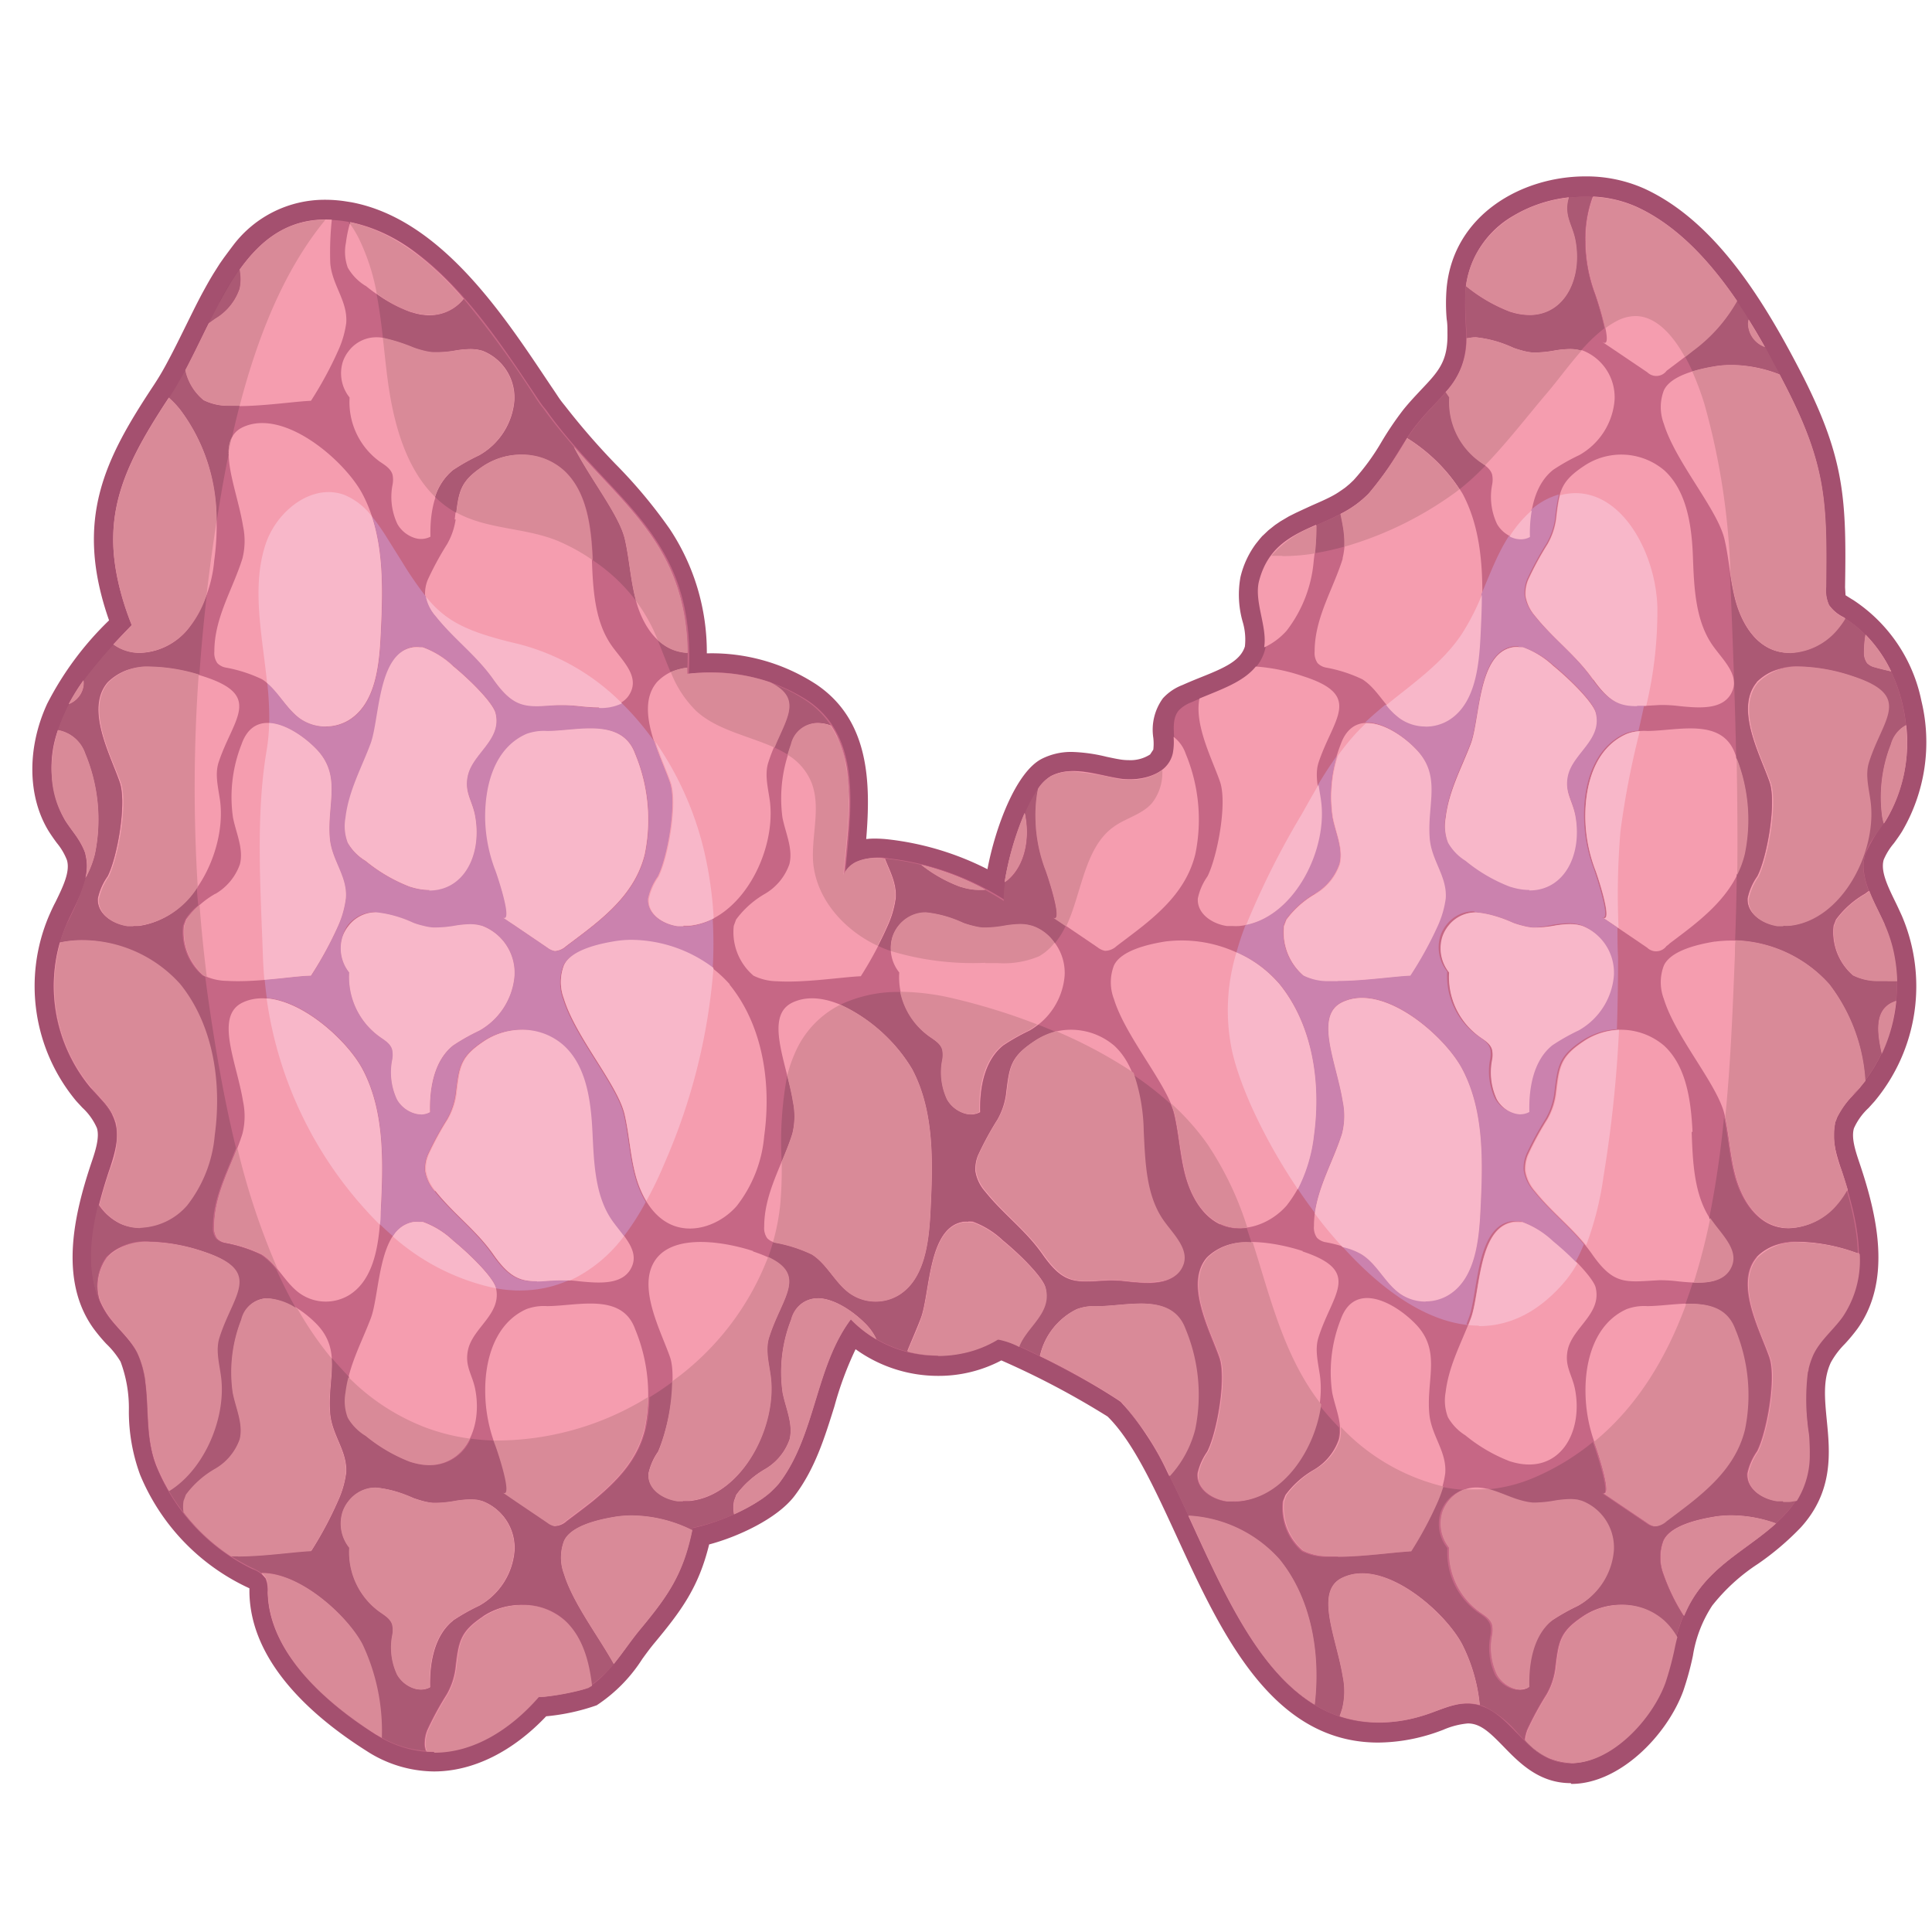 <svg id="Layer_1" data-name="Layer 1" xmlns="http://www.w3.org/2000/svg" xmlns:xlink="http://www.w3.org/1999/xlink" viewBox="0 0 200 200"><defs><style>.cls-1{fill:none;}.cls-2{clip-path:url(#clip-path);}.cls-3{clip-path:url(#clip-path-2);}.cls-4{fill:#a4506f;}.cls-5{fill:#c66785;}.cls-6{fill:#f59daf;}.cls-7{fill:#8e4560;}.cls-8{fill:#ab5974;}.cls-9{fill:#d98a98;}.cls-10{fill:#cb82ae;}.cls-11{fill:#f8b7c9;}</style><clipPath id="clip-path"><ellipse class="cls-1" cx="109" cy="100" rx="131" ry="137"/></clipPath><clipPath id="clip-path-2"><rect class="cls-1" x="3.14" y="-590.53" width="1062.6" height="1058.13"/></clipPath></defs><title>gland</title><g class="cls-2"><g class="cls-3"><path class="cls-4" d="M162.6,184.59c-3.27,0-5.31-2.09-6.95-3.78-1.45-1.49-2.4-2.4-3.7-2.4a8.22,8.22,0,0,0-2.55.66c-.5.19-1,.37-1.51.52a18.71,18.71,0,0,1-5.22.8h0c-11,0-16.24-11.29-20.82-21.26-2.34-5.08-4.54-9.88-7.19-12.49a85.3,85.3,0,0,0-11-5.81,13.91,13.91,0,0,1-6.53,1.6,14.59,14.59,0,0,1-8.56-2.76,35.25,35.25,0,0,0-2.19,5.91c-1,3.19-2,6.48-4.15,9.3-1.82,2.37-5.91,4.23-8.82,5-1.09,4.46-2.91,6.89-5.65,10.19-.42.5-.84,1.07-1.26,1.65a16.08,16.08,0,0,1-4.73,4.81,21.76,21.76,0,0,1-5.23,1.14c-3.5,3.69-7.6,5.71-11.62,5.71a13,13,0,0,1-7-2.14c-5.45-3.45-12-9.11-12.1-16.42v-.4l-.32-.15a22.32,22.32,0,0,1-11-11.61,19,19,0,0,1-1.16-6.63,13.68,13.68,0,0,0-.86-5.07A8.74,8.74,0,0,0,11,139.11a18,18,0,0,1-1.33-1.6c-3.59-5-2-11.79-.22-17.11.4-1.18.89-2.64.58-3.63a6.29,6.29,0,0,0-1.51-2.11L7.91,114A18.57,18.57,0,0,1,5.06,94.83c.21-.48.44-1,.68-1.44.79-1.62,1.54-3.16,1.19-4.35a6.39,6.39,0,0,0-1.05-1.78c-.29-.39-.57-.79-.83-1.2-2.21-3.59-2.27-8.64-.17-13.2a32.66,32.66,0,0,1,6.41-8.64c-3.68-10.51-.38-16.78,4.65-24.38.26-.4.52-.81.77-1.24s.52-.92.76-1.38c.58-1.08,1.14-2.23,1.69-3.34s1.14-2.33,1.75-3.47c.5-.92.91-1.65,1.31-2.28.19-.3.37-.59.56-.88v0l.4-.57c.34-.46.68-.92,1-1.34a11.87,11.87,0,0,1,9.45-4.66,14,14,0,0,1,2,.14l.76.12c9.09,1.72,15.49,11.31,20.17,18.31l.55.82c.22.32.44.65.67,1s.47.65.7.93a73.73,73.73,0,0,0,5.2,6,51.39,51.39,0,0,1,5.65,6.76,23,23,0,0,1,3.84,12.87h.25a19.8,19.8,0,0,1,11.1,3.23c5.53,3.74,5.62,10.22,5.15,16a7.4,7.4,0,0,1,.91-.05,12.78,12.78,0,0,1,1.45.09,30.08,30.08,0,0,1,10.19,3.08c.79-4.22,2.92-10.05,5.63-11.43a6.73,6.73,0,0,1,3.14-.71,16.93,16.93,0,0,1,3.55.5c.44.09.88.19,1.31.26a5.64,5.64,0,0,0,1,.09,3.74,3.74,0,0,0,2.21-.59l.33-.5a5.34,5.34,0,0,0,0-1.22,5.52,5.52,0,0,1,1-4.1,5.29,5.29,0,0,1,2-1.36c.65-.29,1.3-.56,1.93-.81,2.51-1,4.08-1.72,4.55-3.18a6.41,6.41,0,0,0-.24-2.6,10.22,10.22,0,0,1-.22-4.58,9.43,9.43,0,0,1,1.6-3.46c.22-.27.37-.47.53-.65l.13-.15.06-.05.58-.55.68-.54.56-.38.88-.52.74-.37.6-.28,1-.46c.61-.27,1.22-.53,1.82-.83.36-.18.7-.37,1-.57l.38-.26.27-.19.47-.39.42-.4A23.52,23.52,0,0,0,143,45.77a32.94,32.94,0,0,1,2.29-3.38c.64-.79,1.28-1.46,1.84-2.06,1.78-1.88,2.76-2.92,2.71-5.83,0-.48,0-1-.08-1.46a19,19,0,0,1,0-3.28c.74-7.55,7.79-11.5,14.36-11.5a14.71,14.71,0,0,1,6.09,1.26c7.48,3.43,12.55,11.84,16.52,19.61C191,47.62,191.14,51.9,191,60.79l.05.83.62.39.17.1a16.38,16.38,0,0,1,7.06,10.43,18.22,18.22,0,0,1-2,13.53c-.26.42-.55.82-.84,1.22A6.61,6.61,0,0,0,195,89c-.34,1.18.4,2.71,1.19,4.33.24.48.47,1,.68,1.45A18.57,18.57,0,0,1,194.06,114l-.62.69a6.46,6.46,0,0,0-1.52,2.11c-.3,1,.17,2.39.59,3.64,1.79,5.31,3.38,12.06-.22,17.1a18.47,18.47,0,0,1-1.32,1.59,8.57,8.57,0,0,0-1.44,1.91c-.83,1.78-.64,3.72-.42,6,.32,3.27.73,7.33-2.71,11.1a28.65,28.65,0,0,1-4.43,3.76,19.77,19.77,0,0,0-4.72,4.31,13.22,13.22,0,0,0-2,5.19,30.64,30.64,0,0,1-1,3.65c-1.69,4.6-6.57,9.58-11.52,9.62h-.06"/></g><path class="cls-5" d="M195.08,95.7a16.36,16.36,0,0,1-2.5,16.86c-1,1.11-2.13,2.13-2.57,3.56-.49,1.62.07,3.36.6,5,1.68,5,3.09,10.94.07,15.17-.95,1.32-2.27,2.35-3,3.83-2.53,5.41,2.13,11.15-2.78,16.53-2.85,3.12-6.76,4.67-9.31,8.26-2.25,3.15-2.09,5.93-3.34,9.34-1.39,3.78-5.53,8.25-9.67,8.29-2.43,0-4-1.54-5.51-3.09s-3-3.15-5.32-3.08c-1.56,0-3,.81-4.47,1.25C128.11,183.24,125.08,154,116,145.13c-.95-.93-12-6.91-12.75-6.47a12.47,12.47,0,0,1-15.19-2.08c-3.71,4.93-3.63,12-7.45,17-1.73,2.25-6.42,4.13-8.94,4.61-.93,4.77-2.57,7-5.49,10.57-1.63,2-3.18,4.73-5.42,6-.54.3-5.12,1.16-5.12.87-4.49,5.11-10.72,7.75-16.8,3.9-4.76-3-11-8.25-11.14-14.67a3.25,3.25,0,0,0-.21-1.43,2.62,2.62,0,0,0-1.37-1,20.26,20.26,0,0,1-9.88-10.5c-1.63-3.88-.35-8.14-2-11.78-.7-1.48-2-2.52-3-3.83-3-4.23-1.61-10.19.06-15.17.54-1.6,1.1-3.34.6-5-.43-1.43-1.59-2.46-2.56-3.56A16.36,16.36,0,0,1,6.88,95.7c1-2.35,2.69-4.79,2-7.27a14.76,14.76,0,0,0-2.12-3.51c-2-3.27-1.66-7.66,0-11.16s4.31-6.3,7-9c-3.92-10-1.45-15.55,4-23.72.29-.44.57-.89.84-1.36s.54-1,.8-1.44c1.18-2.2,2.25-4.58,3.43-6.81.4-.74.81-1.47,1.24-2.16.29-.46.58-.91.89-1.34h0c.31-.43.63-.85.95-1.23a10,10,0,0,1,7.94-3.94,12,12,0,0,1,1.69.12l.7.11c8.6,1.63,14.82,11.41,19.42,18.27.24.36.48.71.73,1s.48.67.74,1c3.75,5,7.91,8.29,10.74,12.59,2.33,3.51,3.79,7.68,3.43,13.9a18.51,18.51,0,0,1,12.32,2.77c5.73,3.87,4.46,11.48,3.87,18a2.76,2.76,0,0,1,1.26-1.32,5.71,5.71,0,0,1,3.24-.34,28.26,28.26,0,0,1,12.08,4.34c-.24-2.74,2.29-11.59,4.83-12.89,2.08-1.06,4.51-.17,6.8.23a6.2,6.2,0,0,0,4.75-.91,2.94,2.94,0,0,0,1-1.63c.36-1.48-.39-3.31.58-4.46a3.47,3.47,0,0,1,1.28-.83c3.21-1.45,6.59-2.19,7.58-5.23.71-2.15-1-5.05-.42-7.33a7.27,7.27,0,0,1,1.24-2.7L132,57l.09-.09.49-.46.56-.44.45-.3.14-.08.62-.37.66-.32.55-.26c1-.44,2-.85,2.95-1.34.4-.2.8-.42,1.19-.66l.5-.33.33-.24.61-.51.5-.47c2.06-2.15,3.38-5.19,5.15-7.37,2.56-3.15,5.11-4.34,5-9.28A37.19,37.19,0,0,1,151.7,30c.83-8.42,11.28-11.47,17.66-8.54,7.17,3.29,12,11.78,15.56,18.68,4.15,8.16,4.21,12,4.1,20.64a3.87,3.87,0,0,0,.31,1.88,3.86,3.86,0,0,0,1.53,1.27c6.61,4.07,8.5,14.34,4.36,21a15.53,15.53,0,0,0-2.12,3.51c-.71,2.48.94,4.92,2,7.27"/><path class="cls-6" d="M182.71,35.93q-.81-1.44-1.7-2.87l-.07.39a2.62,2.62,0,0,0,1.76,2.48"/><path class="cls-6" d="M165.89,35.41l1.34.9,3.3,2.23a1.33,1.33,0,0,0,2-.16l.29-.22c.81-.61,1.63-1.22,2.43-1.86a16.42,16.42,0,0,0,4.56-5.15c-2.81-4.12-6.2-7.82-10.39-9.74a12.34,12.34,0,0,0-4.5-1.06,12.7,12.7,0,0,0-.76,4.68,15.85,15.85,0,0,0,1,5.38c.09.23,2,5.82.75,5"/><path class="cls-6" d="M177.51,37.93c-1.71.28-4.56.92-5.27,2.49a4.84,4.84,0,0,0,0,3.45c1.23,4,5.59,8.88,6.29,12,.48,2.08.58,4.25,1.14,6.31s1.69,4.1,3.54,5c2.31,1.11,5.18.08,6.9-1.87A9.28,9.28,0,0,0,191,64l-.16-.11a4,4,0,0,1-1.52-1.28,3.72,3.72,0,0,1-.31-1.88c.1-8.59.05-12.48-4.11-20.64l-.69-1.34a13.27,13.27,0,0,0-6.73-.84"/><path class="cls-6" d="M165,70.35c2.26,3.2,3.5,2.8,6.89,2.63a14.72,14.72,0,0,1,2,.12c2.13.21,4.71.42,5.48-1.67.6-1.63-1-3.12-2-4.51-1.87-2.58-2-6.06-2.12-9.29s-.63-6.78-2.94-8.92a6.9,6.9,0,0,0-8.34-.47c-2.49,1.65-2.56,2.65-2.91,5.54a7.28,7.28,0,0,1-.88,2.55,32.27,32.27,0,0,0-2,3.68,3.72,3.72,0,0,0-.28,1.68,4.22,4.22,0,0,0,1,2.09c1.93,2.41,4.21,4,6,6.58"/><path class="cls-6" d="M181.88,70.62c-2.33,2.74.35,7.58,1.31,10.37.73,2.14-.25,7.75-1.27,9.73a6.18,6.18,0,0,0-1,2.27c-.11,1.59,1.49,2.64,3,2.86l.57,0a5.85,5.85,0,0,0,.74,0c5.41-.58,9-7.68,8.35-12.9-.18-1.34-.57-2.73-.17-4,1.42-4.55,4.61-6.88-1.66-8.94-2.63-.86-7.81-1.88-9.94.63"/><path class="cls-6" d="M194.11,69.1c.55.16,1.11.28,1.67.42a14.11,14.11,0,0,0-2.65-3.81,10.2,10.2,0,0,0-.15,1.75,1.82,1.82,0,0,0,.31,1.2,1.64,1.64,0,0,0,.83.45"/><path class="cls-6" d="M156.66,67c-3.68.59-3.41,7.44-4.39,10s-2.27,4.87-2.6,7.65a4.82,4.82,0,0,0,.24,2.58,5.25,5.25,0,0,0,1.81,1.88,16.62,16.62,0,0,0,4.59,2.68l.35.1c4.76,1.3,7.25-3,6.42-7.48-.29-1.58-1.13-2.43-.77-4.14.51-2.35,3.58-3.75,2.88-6.5-.26-1-2.42-3.24-4.42-4.88A9.07,9.07,0,0,0,157.64,67a3.62,3.62,0,0,0-1,0"/><path class="cls-6" d="M194.88,84.64l.14.61.22-.34a15.76,15.76,0,0,0,2.09-9.82,3.22,3.22,0,0,0-1.57,2,14.89,14.89,0,0,0-.88,7.58"/><path class="cls-6" d="M195.09,95.69c-.5-1.14-1.15-2.31-1.6-3.48l-.42.31a9.73,9.73,0,0,0-3,2.67l-.25.65a5.92,5.92,0,0,0,2,5.12,5.68,5.68,0,0,0,2.46.58c.63,0,1.33,0,2,0a15.62,15.62,0,0,0-1.22-5.71l-.06-.15"/><path class="cls-6" d="M177.51,97.47c-1.71.28-4.56.92-5.27,2.49a4.84,4.84,0,0,0,0,3.45c1.23,4,5.59,8.89,6.29,12,.48,2.08.58,4.25,1.14,6.31s1.69,4.1,3.54,5c2.31,1.11,5.18.09,6.9-1.87a9.16,9.16,0,0,0,1.16-1.67c-.21-.7-.43-1.4-.65-2.07-.54-1.6-1.09-3.34-.6-5,.43-1.43,1.6-2.46,2.56-3.56l.53-.66a18.22,18.22,0,0,0-3.73-10,13.6,13.6,0,0,0-11.88-4.41"/><path class="cls-6" d="M175.21,117.17c-.16-3.23-.63-6.78-2.94-8.92a6.9,6.9,0,0,0-8.34-.47c-2.49,1.65-2.56,2.65-2.91,5.54a7.28,7.28,0,0,1-.88,2.55,32,32,0,0,0-2,3.68,3.71,3.71,0,0,0-.28,1.68,4.19,4.19,0,0,0,1,2.09c1.93,2.41,4.21,4,6,6.58,2.26,3.21,3.5,2.8,6.89,2.63a14.68,14.68,0,0,1,2,.12c2.13.21,4.71.42,5.49-1.67.6-1.63-1-3.12-2-4.51-1.87-2.58-2-6.05-2.12-9.29"/><path class="cls-6" d="M181.88,130.15c-2.33,2.74.35,7.58,1.31,10.37.73,2.14-.25,7.74-1.27,9.73a6.25,6.25,0,0,0-1,2.27c-.11,1.59,1.49,2.64,3,2.86l.57,0a7.16,7.16,0,0,0,.74,0l.68-.11c3.16-5-.56-10.23,1.76-15.2.69-1.48,2-2.52,3-3.84a10.49,10.49,0,0,0,1.76-6.5l-.63-.22c-2.63-.87-7.81-1.87-9.94.63"/><path class="cls-6" d="M194.81,109.11a16.62,16.62,0,0,0,1.49-5.49l-.46.2c-1.7.86-1.56,2.92-1,5.3"/><path class="cls-6" d="M165.89,154.48l1.34.91,3.3,2.23a1.78,1.78,0,0,0,.76.35,1.8,1.8,0,0,0,1.21-.5l.29-.22c.81-.61,1.63-1.22,2.43-1.86,2.42-2,4.61-4.17,5.41-7.42a17.75,17.75,0,0,0-1-10.4c-1.37-3.77-5.93-2.38-9.1-2.36a5.19,5.19,0,0,0-2.14.31c-3.23,1.45-4.31,5.2-4.26,8.6a15.82,15.82,0,0,0,1,5.38c.09.24,2,5.83.75,5"/><path class="cls-6" d="M165.19,133.3c-.26-1-2.42-3.24-4.42-4.88a9,9,0,0,0-3.13-1.94,3.52,3.52,0,0,0-1,0c-3.68.59-3.41,7.43-4.39,10s-2.27,4.87-2.6,7.65a4.82,4.82,0,0,0,.24,2.58,5.29,5.29,0,0,0,1.81,1.88,16.75,16.75,0,0,0,4.59,2.68l.35.1c4.76,1.3,7.25-3,6.42-7.48-.29-1.59-1.13-2.43-.77-4.15.51-2.35,3.58-3.75,2.88-6.5"/><path class="cls-6" d="M160.76,108.22a21.52,21.52,0,0,1,2.71-1.53,7.19,7.19,0,0,0,3.65-5.69,5.2,5.2,0,0,0-3.33-5.15l-.42-.1a7.57,7.57,0,0,0-2.47.1,10.13,10.13,0,0,1-2.21.18,5.91,5.91,0,0,1-1-.18c-.33-.08-.65-.19-1-.3-1.56-.56-3.08-1.35-4.66-1a3.61,3.61,0,0,0-2.06,1.32,3.77,3.77,0,0,0-.63,1.16,4,4,0,0,0,.71,3.67,7.61,7.61,0,0,0,3.1,6.61c.54.38,1.17.74,1.35,1.39a2.71,2.71,0,0,1,0,1.05,6.6,6.6,0,0,0,.5,4.1,3.14,3.14,0,0,0,1.7,1.4,2.09,2.09,0,0,0,1.72-.1c-.07-2.54.45-5.36,2.39-6.91"/><path class="cls-6" d="M172.78,97.71c.81-.61,1.63-1.22,2.43-1.86,2.42-1.95,4.61-4.17,5.41-7.42a17.75,17.75,0,0,0-1-10.4c-1.37-3.77-5.93-2.38-9.1-2.36a5.29,5.29,0,0,0-2.14.31c-3.23,1.45-4.31,5.19-4.26,8.6a15.82,15.82,0,0,0,1,5.38c.09.24,2,5.83.75,5l1.34.9,3.3,2.24a1.33,1.33,0,0,0,2-.16l.29-.22"/><path class="cls-6" d="M177.51,157c-1.71.28-4.56.92-5.27,2.49a4.84,4.84,0,0,0,0,3.45,20.66,20.66,0,0,0,2.09,4.3,12,12,0,0,1,1.32-2.39c2.23-3.15,5.51-4.72,8.21-7.17a13.09,13.09,0,0,0-6.35-.69"/><path class="cls-6" d="M172.27,167.78a6.91,6.91,0,0,0-8.34-.47c-2.49,1.65-2.56,2.66-2.91,5.54a7.32,7.32,0,0,1-.88,2.55,32.72,32.72,0,0,0-2,3.67,4.52,4.52,0,0,0-.27,1.12,6.6,6.6,0,0,0,4.73,2.32c4.14,0,8.28-4.51,9.66-8.29a47.38,47.38,0,0,0,1.29-4.74,7.06,7.06,0,0,0-1.33-1.7"/><path class="cls-6" d="M160.76,167.75a21.51,21.51,0,0,1,2.71-1.53,7.2,7.2,0,0,0,3.65-5.7,5.19,5.19,0,0,0-3.33-5.14l-.42-.11a7.65,7.65,0,0,0-2.47.11,10,10,0,0,1-2.21.18,6.17,6.17,0,0,1-1-.18c-.33-.09-.65-.19-1-.31-1.56-.56-3.08-1.35-4.66-1a3.62,3.62,0,0,0-2.06,1.32,3.72,3.72,0,0,0-.63,1.16,4,4,0,0,0,.71,3.67,7.61,7.61,0,0,0,3.1,6.61c.54.37,1.17.74,1.35,1.39a2.71,2.71,0,0,1,0,1.05,6.59,6.59,0,0,0,.5,4.09,3.15,3.15,0,0,0,1.7,1.41,2.11,2.11,0,0,0,1.72-.1c-.07-2.55.45-5.37,2.39-6.91"/><path class="cls-6" d="M156.66,32.36c4.76,1.3,7.25-3,6.42-7.48-.29-1.58-1.13-2.43-.77-4.15l.09-.3a14.23,14.23,0,0,0-5.74,1.91,9.91,9.91,0,0,0-4.9,7.26,16.59,16.59,0,0,0,4.55,2.65l.35.1"/><path class="cls-6" d="M153.12,47.76c.54.37,1.17.73,1.35,1.39a2.7,2.7,0,0,1,0,1,6.58,6.58,0,0,0,.5,4.09,3.16,3.16,0,0,0,1.7,1.41,2.14,2.14,0,0,0,1.72-.1c-.07-2.55.45-5.37,2.39-6.91a21.17,21.17,0,0,1,2.71-1.53,7.2,7.2,0,0,0,3.65-5.7,5.2,5.2,0,0,0-3.33-5.14l-.42-.1a7.57,7.57,0,0,0-2.47.1,9.8,9.8,0,0,1-2.21.18,6.17,6.17,0,0,1-1-.18,9.87,9.87,0,0,1-1-.31c-1.56-.56-3.08-1.35-4.66-1l-.18.05a10.54,10.54,0,0,1-.1,1.27,8,8,0,0,1-2.07,4.28l.38.56a7.61,7.61,0,0,0,3.1,6.62"/><path class="cls-6" d="M130.91,67a7.1,7.1,0,0,0,2.28-1.71A13.66,13.66,0,0,0,136,58a26.56,26.56,0,0,0,.24-3.67c-2.61,1.14-5,2.31-5.91,5.84-.52,2.09.87,4.71.54,6.8"/><path class="cls-6" d="M125,90.72A6.15,6.15,0,0,0,124,93c-.11,1.59,1.49,2.64,3,2.86l.57,0a5.84,5.84,0,0,0,.74,0c5.41-.58,9-7.68,8.35-12.9-.18-1.34-.57-2.73-.17-4C138,74.37,141.17,72,134.89,70A19.29,19.29,0,0,0,130,69c-1.3,1.6-3.55,2.35-5.83,3.31-.56,2.75,1.36,6.37,2.13,8.63S126,88.73,125,90.72"/><path class="cls-6" d="M139,57.82c-1,3.21-2.91,6.13-2.91,9.63a1.83,1.83,0,0,0,.31,1.2,1.64,1.64,0,0,0,.83.45,14.85,14.85,0,0,1,3.8,1.22c1.57,1,2.38,2.93,3.88,4a4.67,4.67,0,0,0,5.16.18c2.63-1.67,3.08-5.4,3.24-8.61.25-5,.44-10.34-1.88-14.74a17.18,17.18,0,0,0-5.74-5.81,39,39,0,0,1-4,5.76,11,11,0,0,1-2.9,2.09c.1.43.19.86.25,1.28a7.43,7.43,0,0,1-.06,3.33"/><path class="cls-6" d="M109,94.94l1.34.9,3.3,2.24a1.76,1.76,0,0,0,.76.35,1.79,1.79,0,0,0,1.21-.51l.29-.22c.81-.61,1.63-1.22,2.43-1.86,2.42-1.95,4.61-4.17,5.41-7.42a17.73,17.73,0,0,0-1-10.4,3.67,3.67,0,0,0-1.25-1.74,6.33,6.33,0,0,1-.09,1.74c-.57,2.34-3.52,2.94-5.8,2.54s-4.72-1.29-6.79-.23a4,4,0,0,0-1.3,1.28,14,14,0,0,0-.27,3,15.81,15.81,0,0,0,1,5.38c.09.24,2,5.83.75,5"/><path class="cls-6" d="M106.15,84.41l-.06-.26A30.58,30.58,0,0,0,104,91.32c1.85-1.32,2.65-4.07,2.12-6.91"/><path class="cls-6" d="M136.14,92.52a9.73,9.73,0,0,0-3,2.67l-.25.65a5.92,5.92,0,0,0,2,5.12,5.68,5.68,0,0,0,2.46.58c2.83.18,6.82-.45,8.65-.52a38,38,0,0,0,2.77-5.18,10.12,10.12,0,0,0,.84-2.86c.18-2.26-1.45-3.89-1.65-6.19-.32-3.56,1.27-6.5-1.42-9.27-2.14-2.21-6.31-4.51-7.75-.47a14.87,14.87,0,0,0-.88,7.58c.32,1.61,1.11,3.22.71,4.81a5.75,5.75,0,0,1-2.52,3.07"/><path class="cls-6" d="M126.29,126.67c2.31,1.11,5.18.09,6.9-1.87a13.67,13.67,0,0,0,2.85-7.25c.75-5.48-.15-11.45-3.58-15.67a13.6,13.6,0,0,0-11.88-4.41c-1.71.28-4.56.92-5.27,2.49a4.83,4.83,0,0,0,0,3.45c1.23,4,5.59,8.89,6.29,12,.48,2.08.58,4.25,1.14,6.31s1.69,4.1,3.54,5"/><path class="cls-6" d="M118.29,117.17c-.16-3.23-.63-6.78-2.94-8.92a6.9,6.9,0,0,0-8.34-.47c-2.49,1.65-2.56,2.65-2.91,5.54a7.29,7.29,0,0,1-.88,2.55,32,32,0,0,0-2,3.68,3.7,3.7,0,0,0-.28,1.68,4.19,4.19,0,0,0,1,2.09c1.93,2.41,4.21,4,6,6.58,2.26,3.21,3.5,2.8,6.89,2.63a14.66,14.66,0,0,1,2,.12c2.13.21,4.71.42,5.49-1.67.6-1.63-1-3.12-2-4.51-1.87-2.58-2-6.05-2.11-9.29"/><path class="cls-6" d="M134.89,129.52c-2.63-.87-7.81-1.87-9.94.63-2.33,2.74.35,7.58,1.31,10.37.73,2.14-.25,7.74-1.27,9.73a6.22,6.22,0,0,0-1,2.27c-.11,1.59,1.49,2.64,3,2.86l.57,0a7.15,7.15,0,0,0,.74,0c5.41-.58,9-7.68,8.35-12.9-.18-1.34-.57-2.73-.17-4,1.42-4.55,4.61-6.87-1.66-8.94"/><path class="cls-6" d="M144.86,133.87A4.67,4.67,0,0,0,150,134c2.63-1.66,3.08-5.4,3.24-8.61.25-5,.44-10.34-1.88-14.74-1.81-3.44-8.18-9-12.47-6.89-2.84,1.43-.55,6.2.1,10.21a7.42,7.42,0,0,1-.06,3.33c-1,3.21-2.91,6.13-2.91,9.63a1.83,1.83,0,0,0,.31,1.2,1.64,1.64,0,0,0,.83.45,14.85,14.85,0,0,1,3.8,1.22c1.57,1,2.38,2.92,3.88,4"/><path class="cls-6" d="M122.68,137.56c-1.38-3.77-5.93-2.38-9.1-2.36a5.2,5.2,0,0,0-2.15.31,7.11,7.11,0,0,0-3.81,4.86,70.78,70.78,0,0,1,8.4,4.74,29.47,29.47,0,0,1,5,7.66,11.24,11.24,0,0,0,2.61-4.82,17.73,17.73,0,0,0-1-10.4"/><path class="cls-6" d="M108.26,133.3c-.26-1-2.42-3.24-4.42-4.88a9,9,0,0,0-3.13-1.94,3.52,3.52,0,0,0-1,0c-3.68.59-3.42,7.43-4.4,10-.44,1.16-.94,2.26-1.39,3.38a12.61,12.61,0,0,0,5.79.12,11.44,11.44,0,0,0,3.55-1.4,5.35,5.35,0,0,1,2.23.73c.75-2.1,3.41-3.49,2.75-6.07"/><path class="cls-6" d="M123,156.89c3.48,7.53,7.07,15.93,13.07,19.57.6-5.3-.36-11-3.65-15a13.6,13.6,0,0,0-9.42-4.52"/><path class="cls-6" d="M138.91,163.35c-2.84,1.42-.55,6.2.1,10.2a7.41,7.41,0,0,1-.06,3.33c-.08.26-.17.52-.26.78a14.16,14.16,0,0,0,8.66-.08c1.49-.44,2.93-1.22,4.48-1.26a4.57,4.57,0,0,1,1.37.17,17.7,17.7,0,0,0-1.81-6.26c-1.81-3.44-8.18-9-12.47-6.88"/><path class="cls-6" d="M146,160.56a38.32,38.32,0,0,0,2.77-5.18,10.18,10.18,0,0,0,.84-2.86c.18-2.26-1.45-3.9-1.65-6.19-.32-3.56,1.27-6.5-1.42-9.27-2.14-2.21-6.31-4.51-7.75-.47a14.87,14.87,0,0,0-.88,7.58c.32,1.61,1.11,3.22.71,4.81a5.76,5.76,0,0,1-2.52,3.07,9.77,9.77,0,0,0-3,2.67l-.25.65a5.92,5.92,0,0,0,2,5.12,5.68,5.68,0,0,0,2.46.58c2.83.18,6.82-.45,8.65-.52"/><path class="cls-6" d="M99.73,91.9a5.92,5.92,0,0,0,2.26.2c-.74-.4-1.49-.77-2.26-1.1a27.94,27.94,0,0,0-4.38-1.47,14.75,14.75,0,0,0,4,2.26l.35.1"/><path class="cls-6" d="M65.82,62.14c.56,2.06,1.68,4.1,3.55,5a4.69,4.69,0,0,0,1.81.45C71,57,65.18,52.84,59.39,46.25c1.76,3.43,4.72,7.1,5.29,9.58.47,2.08.58,4.25,1.14,6.31"/><path class="cls-6" d="M47.17,53.77a7.31,7.31,0,0,1-.88,2.55,32.27,32.27,0,0,0-2,3.68,3.71,3.71,0,0,0-.28,1.68,4.21,4.21,0,0,0,1,2.09c1.93,2.41,4.21,4,6,6.58,2.26,3.2,3.5,2.8,6.89,2.63a14.72,14.72,0,0,1,2,.12c2.13.21,4.71.42,5.48-1.67.6-1.63-1-3.12-2-4.51-1.87-2.58-2-6.06-2.12-9.29s-.63-6.78-2.94-8.92a6.9,6.9,0,0,0-8.34-.47c-2.49,1.65-2.56,2.65-2.91,5.54"/><path class="cls-6" d="M71.15,69.12A4.82,4.82,0,0,0,68,70.62c-2.33,2.74.35,7.58,1.31,10.37.73,2.14-.25,7.75-1.27,9.73a6.16,6.16,0,0,0-1,2.27c-.11,1.59,1.49,2.64,3,2.86l.57,0a5.85,5.85,0,0,0,.74,0c5.41-.58,9-7.68,8.35-12.9-.18-1.34-.57-2.73-.17-4,1.27-4.07,4-6.36,0-8.27a19.7,19.7,0,0,0-8.51-.88l0-.64"/><path class="cls-6" d="M46.91,68.89A9.05,9.05,0,0,0,43.79,67a3.61,3.61,0,0,0-1,0c-3.68.59-3.42,7.44-4.4,10s-2.27,4.87-2.59,7.65A4.82,4.82,0,0,0,36,87.24a5.24,5.24,0,0,0,1.82,1.88,16.6,16.6,0,0,0,4.59,2.68l.35.1c4.76,1.3,7.25-3,6.42-7.48-.29-1.58-1.13-2.43-.76-4.14.51-2.35,3.58-3.75,2.87-6.5-.26-1-2.42-3.24-4.42-4.88"/><path class="cls-6" d="M44.83,36.49a6.15,6.15,0,0,1-1-.18,9.75,9.75,0,0,1-1-.31c-1.56-.56-3.08-1.35-4.66-1a3.63,3.63,0,0,0-2.06,1.32,3.67,3.67,0,0,0-.63,1.16,4,4,0,0,0,.71,3.67,7.61,7.61,0,0,0,3.1,6.62c.54.37,1.17.73,1.35,1.39a2.7,2.7,0,0,1,0,1,6.58,6.58,0,0,0,.5,4.09,3.16,3.16,0,0,0,1.7,1.41,2.14,2.14,0,0,0,1.72-.1c-.07-2.55.45-5.37,2.39-6.91a21.08,21.08,0,0,1,2.71-1.53,7.2,7.2,0,0,0,3.65-5.7,5.2,5.2,0,0,0-3.33-5.14l-.42-.1a7.57,7.57,0,0,0-2.47.1,9.81,9.81,0,0,1-2.22.18"/><path class="cls-6" d="M81,84.64c.32,1.61,1.11,3.22.72,4.81a5.75,5.75,0,0,1-2.52,3.07,9.75,9.75,0,0,0-3,2.67l-.24.65A5.92,5.92,0,0,0,78,101a5.67,5.67,0,0,0,2.46.58c2.83.18,6.82-.45,8.65-.52a38.16,38.16,0,0,0,2.77-5.18A10.11,10.11,0,0,0,92.73,93c.12-1.53-.58-2.77-1.11-4.11a5.42,5.42,0,0,0-3,.36,2.82,2.82,0,0,0-1.26,1.34c.48-5.31,1.41-11.33-1.33-15.48a2.91,2.91,0,0,0-4.09,2A14.87,14.87,0,0,0,81,84.64"/><path class="cls-6" d="M93.09,100.68a7.61,7.61,0,0,0,3.1,6.61c.54.38,1.17.74,1.35,1.39a2.71,2.71,0,0,1,0,1.05,6.59,6.59,0,0,0,.5,4.1,3.14,3.14,0,0,0,1.7,1.4,2.09,2.09,0,0,0,1.72-.1c-.07-2.54.45-5.36,2.39-6.91a21.52,21.52,0,0,1,2.71-1.53,7.19,7.19,0,0,0,3.65-5.69,5.2,5.2,0,0,0-3.33-5.15l-.42-.1a7.57,7.57,0,0,0-2.47.1,10.13,10.13,0,0,1-2.21.18,5.89,5.89,0,0,1-1-.18c-.33-.08-.65-.19-1-.3-1.56-.56-3.08-1.35-4.66-1A3.61,3.61,0,0,0,93,95.84,3.71,3.71,0,0,0,92.38,97a4,4,0,0,0,.71,3.67"/><path class="cls-6" d="M75.53,101.88a13.6,13.6,0,0,0-11.88-4.41c-1.71.28-4.56.92-5.27,2.49a4.83,4.83,0,0,0,0,3.45c1.23,4,5.59,8.89,6.29,12,.47,2.08.58,4.25,1.14,6.31s1.68,4.1,3.55,5c2.31,1.11,5.18.09,6.9-1.87a13.66,13.66,0,0,0,2.85-7.25c.76-5.48-.15-11.45-3.58-15.67"/><path class="cls-6" d="M45.09,123.31c1.93,2.41,4.21,4,6,6.58,2.26,3.21,3.5,2.8,6.89,2.63a14.67,14.67,0,0,1,2,.12c2.13.21,4.71.42,5.49-1.67.6-1.63-1-3.12-2-4.51-1.87-2.58-2-6.05-2.12-9.29s-.63-6.78-2.94-8.92a6.9,6.9,0,0,0-8.34-.47c-2.49,1.65-2.56,2.65-2.91,5.54a7.31,7.31,0,0,1-.88,2.55,32,32,0,0,0-2,3.68,3.69,3.69,0,0,0-.28,1.68,4.18,4.18,0,0,0,1,2.09"/><path class="cls-6" d="M78,129.52c-2.63-.87-7.81-1.87-9.94.63-2.33,2.74.35,7.58,1.31,10.37.73,2.14-.25,7.74-1.27,9.73a6.23,6.23,0,0,0-1,2.27c-.11,1.59,1.49,2.64,3,2.86l.57,0a7.15,7.15,0,0,0,.74,0c5.41-.58,9-7.68,8.35-12.9-.18-1.34-.57-2.73-.17-4,1.42-4.55,4.61-6.87-1.66-8.94"/><path class="cls-6" d="M96.33,125.44c.25-5,.44-10.34-1.88-14.74-1.81-3.44-8.18-9-12.47-6.89-2.84,1.43-.55,6.2.1,10.21a7.41,7.41,0,0,1-.06,3.33c-1,3.21-2.91,6.13-2.91,9.63a1.83,1.83,0,0,0,.31,1.2,1.64,1.64,0,0,0,.83.45,14.85,14.85,0,0,1,3.8,1.22c1.57,1,2.38,2.92,3.88,4a4.67,4.67,0,0,0,5.16.18c2.63-1.66,3.08-5.4,3.24-8.61"/><path class="cls-6" d="M52,154.48l1.34.91,3.3,2.23a1.77,1.77,0,0,0,.76.35,1.8,1.8,0,0,0,1.21-.5l.29-.22c.81-.61,1.63-1.22,2.43-1.86,2.42-2,4.61-4.17,5.41-7.42a17.74,17.74,0,0,0-1-10.4c-1.37-3.77-5.93-2.38-9.1-2.36a5.2,5.2,0,0,0-2.15.31c-3.23,1.45-4.31,5.2-4.26,8.6a15.82,15.82,0,0,0,1,5.38c.09.24,2,5.83.75,5"/><path class="cls-6" d="M51.33,133.3c-.26-1-2.42-3.24-4.42-4.88a9,9,0,0,0-3.13-1.94,3.5,3.5,0,0,0-1,0c-3.68.59-3.42,7.43-4.4,10s-2.27,4.87-2.59,7.65a4.82,4.82,0,0,0,.24,2.58,5.28,5.28,0,0,0,1.82,1.88,16.73,16.73,0,0,0,4.59,2.68l.35.1c4.76,1.3,7.25-3,6.42-7.48-.29-1.59-1.13-2.43-.76-4.15.51-2.35,3.58-3.75,2.87-6.5"/><path class="cls-6" d="M81.9,136.59a14.87,14.87,0,0,0-.88,7.58c.32,1.61,1.11,3.22.72,4.81a5.76,5.76,0,0,1-2.52,3.07,9.78,9.78,0,0,0-3,2.67l-.24.65a4,4,0,0,0,0,1.38,19.21,19.21,0,0,0,2.57-1.38,8.59,8.59,0,0,0,2.1-1.82c3.82-5,3.74-12.07,7.45-17a11.94,11.94,0,0,0,2.65,2.08,5.61,5.61,0,0,0-1.1-1.58c-2.15-2.21-6.31-4.51-7.75-.47"/><path class="cls-6" d="M58.92,97.71c.81-.61,1.63-1.22,2.43-1.86,2.42-1.95,4.61-4.17,5.41-7.42a17.74,17.74,0,0,0-1-10.4c-1.37-3.77-5.93-2.38-9.1-2.36a5.29,5.29,0,0,0-2.15.31c-3.23,1.45-4.31,5.19-4.26,8.6a15.82,15.82,0,0,0,1,5.38c.09.24,2,5.83.75,5l1.34.9,3.3,2.24a1.76,1.76,0,0,0,.76.35,1.79,1.79,0,0,0,1.21-.51l.29-.22"/><path class="cls-6" d="M63.65,157c-1.71.28-4.56.92-5.27,2.49a4.83,4.83,0,0,0,0,3.45c.92,3,3.57,6.45,5.15,9.3.95-1.16,1.8-2.45,2.67-3.5,2.88-3.46,4.51-5.73,5.45-10.35a13.64,13.64,0,0,0-8-1.39"/><path class="cls-6" d="M50.07,167.31c-2.49,1.65-2.56,2.66-2.91,5.54a7.34,7.34,0,0,1-.88,2.55,32.72,32.72,0,0,0-2,3.67,3.72,3.72,0,0,0-.28,1.69l.12.55c4.27.29,8.34-2.11,11.52-5.74-.34.39,4.54-.52,5.1-.83l.38-.23c-.29-2.55-1-5.05-2.77-6.71a6.91,6.91,0,0,0-8.34-.47"/><path class="cls-6" d="M46.91,167.75a21.41,21.41,0,0,1,2.71-1.53,7.2,7.2,0,0,0,3.65-5.7,5.19,5.19,0,0,0-3.33-5.14l-.42-.11a7.65,7.65,0,0,0-2.47.11,10,10,0,0,1-2.22.18,6.16,6.16,0,0,1-1-.18c-.33-.09-.65-.19-1-.31-1.56-.56-3.08-1.35-4.66-1a3.61,3.61,0,0,0-2.06,1.32,3.67,3.67,0,0,0-.63,1.16,4,4,0,0,0,.71,3.67,7.61,7.61,0,0,0,3.1,6.61c.54.37,1.17.74,1.35,1.39a2.71,2.71,0,0,1,0,1.05,6.59,6.59,0,0,0,.5,4.09,3.14,3.14,0,0,0,1.7,1.41,2.11,2.11,0,0,0,1.72-.1c-.07-2.55.45-5.37,2.39-6.91"/><path class="cls-6" d="M37.86,29.59a16.66,16.66,0,0,0,4.59,2.68l.35.1A4.7,4.7,0,0,0,48,30.94,32.16,32.16,0,0,0,42.8,26,16.89,16.89,0,0,0,36.26,23a13,13,0,0,0-.45,2.13A4.81,4.81,0,0,0,36,27.7a5.28,5.28,0,0,0,1.82,1.88"/><path class="cls-6" d="M11.73,66.72a5.06,5.06,0,0,0,.7.42c2.31,1.11,5.18.08,6.9-1.87A13.65,13.65,0,0,0,22.18,58c.76-5.48-.15-11.45-3.58-15.67a10,10,0,0,0-1.12-1.17c-5.33,8.09-7.74,13.61-3.84,23.55-.64.66-1.28,1.32-1.9,2"/><path class="cls-6" d="M8.53,71.43a2.11,2.11,0,0,0,.11-1,21.61,21.61,0,0,0-1.52,2.45,2.43,2.43,0,0,0,1.41-1.45"/><path class="cls-6" d="M11.13,90.72a6.17,6.17,0,0,0-1,2.27c-.11,1.59,1.49,2.64,3,2.86l.57,0a5.88,5.88,0,0,0,.74,0c5.41-.58,9-7.68,8.35-12.9-.18-1.34-.57-2.73-.17-4C24.12,74.37,27.31,72,21,70c-2.63-.86-7.81-1.88-9.94.63C8.77,73.35,11.45,78.2,12.4,81c.73,2.14-.25,7.75-1.27,9.73"/><path class="cls-6" d="M22.19,67.45a1.81,1.81,0,0,0,.31,1.2,1.64,1.64,0,0,0,.83.45,14.82,14.82,0,0,1,3.8,1.22c1.57,1,2.38,2.93,3.88,4a4.67,4.67,0,0,0,5.16.18c2.63-1.67,3.08-5.4,3.24-8.61.25-5,.44-10.34-1.88-14.74-1.81-3.44-8.18-9-12.47-6.89-2.84,1.43-.55,6.21.1,10.21a7.42,7.42,0,0,1-.06,3.33c-1,3.21-2.91,6.13-2.91,9.63"/><path class="cls-6" d="M8.84,88.43a5,5,0,0,1,0,2.46,10.32,10.32,0,0,0,1-2.46,17.73,17.73,0,0,0-1-10.4A3.64,3.64,0,0,0,6,75.58a11.41,11.41,0,0,0,.74,9.33c.72,1.17,1.73,2.18,2.12,3.51"/><path class="cls-6" d="M22.29,92.52a9.73,9.73,0,0,0-3,2.67l-.24.65a5.92,5.92,0,0,0,2,5.12,5.67,5.67,0,0,0,2.46.58c2.83.18,6.82-.45,8.65-.52A38.13,38.13,0,0,0,35,95.84,10.11,10.11,0,0,0,35.8,93c.18-2.26-1.45-3.89-1.65-6.19-.32-3.56,1.27-6.5-1.42-9.27C30.58,75.32,26.41,73,25,77.06a14.87,14.87,0,0,0-.88,7.58c.32,1.61,1.11,3.22.72,4.81a5.76,5.76,0,0,1-2.52,3.07"/><path class="cls-6" d="M21.08,41.43a5.63,5.63,0,0,0,2.46.58c2.83.18,6.82-.45,8.65-.52A38.42,38.42,0,0,0,35,36.31a10.15,10.15,0,0,0,.84-2.86c.18-2.26-1.45-3.9-1.65-6.19a32,32,0,0,1,.16-4.52c-4.39-.24-7.26,2-9.52,5.15a4.65,4.65,0,0,1,0,2A5.77,5.77,0,0,1,22.29,33l-.68.48c-.47.94-.93,1.9-1.4,2.85q-.5,1-1,2a5.5,5.5,0,0,0,1.9,3.13"/><path class="cls-6" d="M41.1,113.83a3.14,3.14,0,0,0,1.7,1.4,2.09,2.09,0,0,0,1.72-.1c-.07-2.54.45-5.36,2.39-6.91a21.43,21.43,0,0,1,2.71-1.53A7.19,7.19,0,0,0,53.26,101a5.2,5.2,0,0,0-3.33-5.15l-.42-.1a7.57,7.57,0,0,0-2.47.1,10.14,10.14,0,0,1-2.22.18,5.9,5.9,0,0,1-1-.18c-.33-.08-.65-.19-1-.3-1.56-.56-3.08-1.35-4.66-1a3.6,3.6,0,0,0-2.06,1.32A3.71,3.71,0,0,0,35.45,97a4,4,0,0,0,.71,3.67,7.61,7.61,0,0,0,3.1,6.61c.54.38,1.17.74,1.35,1.39a2.71,2.71,0,0,1,0,1.05,6.6,6.6,0,0,0,.5,4.1"/><path class="cls-6" d="M11.34,121.07c-.39,1.18-.77,2.41-1.08,3.66a5.67,5.67,0,0,0,2.18,1.95c2.31,1.11,5.18.09,6.9-1.87a13.66,13.66,0,0,0,2.85-7.25c.76-5.48-.15-11.45-3.58-15.67A13.6,13.6,0,0,0,6.72,97.47l-.52.09a16.41,16.41,0,0,0,3.17,15c1,1.11,2.13,2.13,2.56,3.56.49,1.62-.06,3.36-.6,5"/><path class="cls-6" d="M22.86,142.48c-.18-1.34-.57-2.73-.17-4,1.42-4.55,4.61-6.87-1.66-8.94-2.63-.87-7.81-1.87-9.94.63a5.08,5.08,0,0,0-.75,4.44,8.72,8.72,0,0,0,.92,1.64c.94,1.32,2.26,2.36,3,3.84,1.7,3.64.43,7.89,2,11.77a20.38,20.38,0,0,0,1.23,2.48c3.69-2.28,5.91-7.67,5.35-11.85"/><path class="cls-6" d="M22.19,127a1.81,1.81,0,0,0,.31,1.2,1.64,1.64,0,0,0,.83.45,14.82,14.82,0,0,1,3.8,1.22c1.57,1,2.38,2.92,3.88,4a4.67,4.67,0,0,0,5.16.18c2.63-1.66,3.08-5.4,3.24-8.61.25-5,.44-10.34-1.88-14.74-1.81-3.44-8.18-9-12.47-6.89-2.84,1.43-.55,6.2.1,10.21a7.41,7.41,0,0,1-.06,3.33c-1,3.21-2.91,6.13-2.91,9.63"/><path class="cls-6" d="M27.07,162.88l.45.51a3.18,3.18,0,0,1,.21,1.44c.12,6.42,6.39,11.66,11.14,14.68l.67.39a21,21,0,0,0-2-9.65c-1.54-2.93-6.4-7.43-10.46-7.36"/><path class="cls-6" d="M35,155.38a10.17,10.17,0,0,0,.84-2.86c.18-2.26-1.45-3.9-1.65-6.19-.32-3.56,1.27-6.5-1.42-9.27-2.15-2.21-6.31-4.51-7.75-.47a14.87,14.87,0,0,0-.88,7.58c.32,1.61,1.11,3.22.72,4.81a5.76,5.76,0,0,1-2.52,3.07,9.77,9.77,0,0,0-3,2.67l-.24.65a3.79,3.79,0,0,0,0,1.18,20.1,20.1,0,0,0,4.88,4.53c2.8.11,6.53-.47,8.29-.54A38.42,38.42,0,0,0,35,155.38"/><path class="cls-7" d="M162.6,182.51c-2.41,0-4-1.55-5.46-3.09a10.85,10.85,0,0,0-3.49-2.77,10.85,10.85,0,0,1,3.5,2.76c1.5,1.55,3.06,3.09,5.46,3.09h0c2.75,0,5.49-2,7.44-4.44-1.94,2.44-4.69,4.42-7.44,4.44h0M44.88,181.34a11.11,11.11,0,0,1-6-1.83c-4.27-2.71-9.75-7.2-10.92-12.73a11.06,11.06,0,0,0,.31,1.16c1.63,5,6.64,9,10.61,11.56a10.74,10.74,0,0,0,9.31,1.32,11,11,0,0,1-3.31.52m3.32-.53h0m94.48-2.5c-15.14,0-18.38-25-26.65-33.18a67.86,67.86,0,0,0-8-4.52,67.87,67.87,0,0,1,8,4.52c8.26,8.14,11.5,33.18,26.64,33.18a16.52,16.52,0,0,0,4.67-.72c1-.29,1.92-.72,2.9-1-1,.28-1.93.71-2.91,1a16.6,16.6,0,0,1-4.67.72m-86.74-2.65h0a23.31,23.31,0,0,0,4.87-.93,13.86,13.86,0,0,0,3.95-4.05,13.85,13.85,0,0,1-3.95,4.06,23.26,23.26,0,0,1-4.86.93m117.42-5.18h0c.08-.33.16-.66.24-1h0a16.66,16.66,0,0,1,.73-2.23h0a20.64,20.64,0,0,0-1,3.23m1.08-3.47.2-.43c.08-.17.17-.34.27-.52-.17.32-.33.63-.47.94M27.08,162.88l-.19-.13.19.13h0m44.06-2.34c.22-.72.4-1.49.57-2.35a20,20,0,0,0,3.89-1.24,20,20,0,0,1-3.89,1.24c-.17.86-.36,1.63-.57,2.35M186,155.2a8.94,8.94,0,0,0,1.29-4.72,20.33,20.33,0,0,0-.08-2.09A10.5,10.5,0,0,1,186,155.2M17.28,153.93a20.48,20.48,0,0,1-1-2.07,10.2,10.2,0,0,1-.46-1.37,10.16,10.16,0,0,0,.46,1.37,20.38,20.38,0,0,0,1,2.06m64.52-2.09c2.4-4.26,2.91-9.54,5.3-13.73-2.39,4.2-2.9,9.48-5.3,13.73M15.05,143a10.26,10.26,0,0,0-.82-2.93,7.34,7.34,0,0,0-1-1.56,7.87,7.87,0,0,1,.93,1.35l.1.2a10.3,10.3,0,0,1,.83,2.95M187.12,142q0-.18.08-.36a8.1,8.1,0,0,1,.53-1.52,11.42,11.42,0,0,1,2-2.69,11.6,11.6,0,0,0-2,2.69,8.21,8.21,0,0,0-.61,1.87M10.51,135c-1.46-3-1.13-6.7-.25-10.23h0c-.88,3.52-1.2,7.2.25,10.23M191.77,125c-.15-.63-.32-1.26-.5-1.87h0c.18.62.35,1.25.5,1.88M190,116.34l.06-.23c0-.11.07-.22.11-.32a8.7,8.7,0,0,1,1.85-2.57,7.81,7.81,0,0,0-2,2.9l-.06.22m-178.3-.93a14.79,14.79,0,0,0-2.28-2.86,16.07,16.07,0,0,1-3.79-10,16.08,16.08,0,0,0,3.79,10,14.56,14.56,0,0,1,2.27,2.86m180.93-2.86h0a16.37,16.37,0,0,0,3.49-13.69q-.12-.64-.3-1.26a16.41,16.41,0,0,1-3.19,15h0M6.88,95.7a26.38,26.38,0,0,0,2-4.84h0a26.26,26.26,0,0,1-2,4.84m186.17-5a4.56,4.56,0,0,1,.46-3.25,4.94,4.94,0,0,0-.39.94,4.87,4.87,0,0,0-.07,2.31m2.07-5.64.11-.18a15.15,15.15,0,0,0,2.16-7.17v0h0q0-.62,0-1.23a15.46,15.46,0,0,1-2.18,8.43l-.12.18M6,75.58H6a15,15,0,0,1,.7-1.81,27.46,27.46,0,0,1,5.06-7h0a38.24,38.24,0,0,0-3.1,3.72h0a22.64,22.64,0,0,0-1.33,2.09c-.23.41-.44.82-.63,1.24A15,15,0,0,0,6,75.58m191.34-.49a17.27,17.27,0,0,0-.7-3.41,17.24,17.24,0,0,1,.7,3.41h0M145.64,45.35h0a19.58,19.58,0,0,1,1.16-1.61c1-1.23,2-2.17,2.84-3.14h0c-.84,1-1.84,1.91-2.84,3.15-.4.5-.79,1-1.16,1.61m38.58-6.59h0c-.49-.93-1-1.88-1.53-2.83h0c.54,1,1,1.9,1.53,2.83M151.82,35c0-.19,0-.38,0-.58A38.31,38.31,0,0,1,151.7,30,9.63,9.63,0,0,1,153,26l-.06.1A9.62,9.62,0,0,0,151.7,30a37.19,37.19,0,0,0,.12,4.48q0,.3,0,.58h0m29.19-2c-.4-.64-.82-1.28-1.24-1.91h0q.64.94,1.24,1.91h0M162.39,20.45h0a15.1,15.1,0,0,1,1.69-.1l.78,0h0l-.78,0a15,15,0,0,0-1.69.09"/><path class="cls-8" d="M162.6,182.51c-2.4,0-4-1.54-5.46-3.09a10.85,10.85,0,0,0-3.5-2.76,4.55,4.55,0,0,0-1.7-.32h-.13a6.3,6.3,0,0,0-1.57.26c-1,.27-1.93.71-2.9,1a16.52,16.52,0,0,1-4.67.72c-15.14,0-18.38-25-26.64-33.18a67.87,67.87,0,0,0-8-4.52,21.09,21.09,0,0,0-4.67-2l-.11,0a11.85,11.85,0,0,1-6.18,1.69,12.46,12.46,0,0,1-9-3.77,14.47,14.47,0,0,0-1,1.54c-2.39,4.19-2.9,9.47-5.3,13.73a14.71,14.71,0,0,1-1.14,1.73,13.28,13.28,0,0,1-5,3.37,20,20,0,0,1-3.89,1.24c-.17.86-.36,1.63-.57,2.35-1,3.28-2.52,5.33-4.93,8.22-.49.59-1,1.25-1.47,1.93a13.86,13.86,0,0,1-3.95,4.05,23.31,23.31,0,0,1-4.87.93h-.12c-.09,0-.13,0-.13-.06s.1,0,.25,0a23.27,23.27,0,0,0,4.87-.93l.38-.23c-.29-2.55-1-5.05-2.77-6.71A6.43,6.43,0,0,0,54,166.13a7.21,7.21,0,0,0-4,1.17c-2.49,1.65-2.56,2.66-2.91,5.54a7.34,7.34,0,0,1-.88,2.55,32.72,32.72,0,0,0-2,3.67,3.72,3.72,0,0,0-.28,1.69l.12.55.7,0c4,0,7.81-2.33,10.82-5.77l0,0a17.15,17.15,0,0,1-7.47,5.22h0a10.74,10.74,0,0,1-9.31-1.32c-4-2.52-9-6.56-10.61-11.56,1.63,5,6.64,9,10.6,11.56l.67.39a21,21,0,0,0-2-9.65c-1.53-2.91-6.33-7.36-10.36-7.36h-.08l-.19-.13a6.28,6.28,0,0,0-.73-.38,20.08,20.08,0,0,1-8.88-8.44,20.38,20.38,0,0,1-1-2.06,10.16,10.16,0,0,1-.46-1.37c-.09-.35-.16-.69-.22-1a11.08,11.08,0,0,0,.68,2.4,20.38,20.38,0,0,0,1.23,2.48c3.69-2.28,5.91-7.67,5.35-11.85-.18-1.34-.57-2.73-.17-4,1.42-4.55,4.61-6.87-1.66-8.94a18.56,18.56,0,0,0-5.46-1,5.71,5.71,0,0,0-4.48,1.59,5.08,5.08,0,0,0-.75,4.44,8.72,8.72,0,0,0,.92,1.64c.9,1.26,2.14,2.26,2.85,3.64a7.87,7.87,0,0,0-.93-1.35c-.63-.76-1.35-1.47-1.93-2.28a8.63,8.63,0,0,1-.76-1.29c-1.45-3-1.13-6.71-.25-10.23a5.66,5.66,0,0,0,2.18,1.95,4.7,4.7,0,0,0,2,.45,6.68,6.68,0,0,0,4.85-2.32,13.66,13.66,0,0,0,2.85-7.25c.76-5.48-.15-11.45-3.58-15.67A13.66,13.66,0,0,0,8.46,97.33a10.78,10.78,0,0,0-1.74.14l-.52.09a16.41,16.41,0,0,0,3.17,15c1,1.11,2.13,2.13,2.56,3.56,0,.07,0,.15.06.23l-.06-.22a4.31,4.31,0,0,0-.29-.71,14.56,14.56,0,0,0-2.27-2.86,16.08,16.08,0,0,1-3.79-10A15.81,15.81,0,0,1,6.88,95.7h0a26.26,26.26,0,0,0,2-4.84,10.36,10.36,0,0,0,.94-2.44,17.73,17.73,0,0,0-1-10.4A3.65,3.65,0,0,0,6,75.58a15,15,0,0,1,.7-1.81c.2-.42.41-.84.63-1.24l-.19.36a2.43,2.43,0,0,0,1.41-1.45,2.12,2.12,0,0,0,.11-1,38.24,38.24,0,0,1,3.1-3.72,5.26,5.26,0,0,0,.69.41,4.7,4.7,0,0,0,2.05.46,6.7,6.7,0,0,0,4.85-2.32,10.66,10.66,0,0,0,2.06-3.72q-.48,4.14-.77,8.3a18.36,18.36,0,0,0-5-.82,5.71,5.71,0,0,0-4.48,1.59C8.77,73.35,11.45,78.2,12.4,81c.73,2.14-.25,7.75-1.27,9.73a6.17,6.17,0,0,0-1,2.27c-.11,1.59,1.49,2.64,3,2.86l.57,0h0a6.36,6.36,0,0,0,.69,0,8.66,8.66,0,0,0,6-4c0,.62.08,1.24.13,1.86a5.78,5.78,0,0,0-1.34,1.48l-.24.65a5.92,5.92,0,0,0,2,5.12l.31.16q.21,1.64.45,3.28c.65,4.38,1.49,9.39,2.73,14.43-1,2.66-2.39,5.2-2.39,8.16a1.81,1.81,0,0,0,.31,1.2,1.64,1.64,0,0,0,.83.45,14.82,14.82,0,0,1,3.8,1.22,6.92,6.92,0,0,1,1.63,1.55q.95,2.12,2.07,4.1a6.06,6.06,0,0,0-3.12-1.12A2.83,2.83,0,0,0,25,136.59a14.87,14.87,0,0,0-.88,7.58c.32,1.61,1.11,3.22.72,4.81a5.76,5.76,0,0,1-2.52,3.07,9.77,9.77,0,0,0-3,2.67l-.24.65a3.79,3.79,0,0,0,0,1.18,20.1,20.1,0,0,0,4.88,4.53h.73c2.69,0,5.95-.49,7.55-.55A38.42,38.42,0,0,0,35,155.38a10.17,10.17,0,0,0,.84-2.86c.18-2.26-1.45-3.9-1.65-6.19-.19-2.11.29-4,.15-5.76q.87,1,1.82,2a12.64,12.64,0,0,0-.31,1.63,4.82,4.82,0,0,0,.24,2.58,5.28,5.28,0,0,0,1.82,1.88,16.73,16.73,0,0,0,4.59,2.68l.35.1a6.31,6.31,0,0,0,1.66.24,4.56,4.56,0,0,0,4.22-2.75,24.1,24.1,0,0,0,2.46.2l.14.38c.08.22,1.74,5.07,1,5.07a.41.41,0,0,1-.22-.09l1.34.91,3.3,2.23a1.77,1.77,0,0,0,.76.35h.1a2,2,0,0,0,1.1-.51l.29-.22c.81-.61,1.63-1.22,2.43-1.86,2.42-2,4.61-4.17,5.41-7.42a14,14,0,0,0,.39-3.32c.83-.5,1.64-1.05,2.42-1.63a21,21,0,0,1-1.52,7.24,6.23,6.23,0,0,0-1,2.27c-.11,1.59,1.49,2.64,3,2.86l.57,0a7.15,7.15,0,0,0,.74,0c5.41-.58,9-7.68,8.35-12.9-.18-1.34-.57-2.73-.17-4,1.28-4.11,4-6.41-.1-8.34q.28-.77.5-1.56l.23.07a14.85,14.85,0,0,1,3.8,1.22c1.57,1,2.38,2.92,3.88,4a4.67,4.67,0,0,0,5.16.18c2.63-1.66,3.08-5.4,3.24-8.61.25-5,.44-10.34-1.88-14.74A17,17,0,0,0,87,104a13.87,13.87,0,0,1,6.21-1.31,7.52,7.52,0,0,0,3,4.61c.54.38,1.17.74,1.35,1.39a2.71,2.71,0,0,1,0,1.05,6.59,6.59,0,0,0,.5,4.1,3.14,3.14,0,0,0,1.7,1.4,2.48,2.48,0,0,0,.78.14,1.89,1.89,0,0,0,.94-.24c-.07-2.54.45-5.36,2.39-6.91a21.52,21.52,0,0,1,2.71-1.53,7.45,7.45,0,0,0,.9-.62q.9.35,1.79.73a7.13,7.13,0,0,0-2.23,1c-2.49,1.65-2.56,2.65-2.91,5.54a7.29,7.29,0,0,1-.88,2.55,32,32,0,0,0-2,3.68,3.7,3.7,0,0,0-.28,1.68,4.19,4.19,0,0,0,1,2.09c1.93,2.41,4.21,4,6,6.58,1.63,2.31,2.72,2.75,4.47,2.75.68,0,1.46-.07,2.41-.11h.24c.5,0,1.1.06,1.74.13s1.33.13,2,.13c1.53,0,3-.34,3.49-1.8.6-1.63-1-3.12-2-4.51-1.87-2.58-2-6.05-2.11-9.29a19.46,19.46,0,0,0-1.06-6.08,34.72,34.72,0,0,1,4,3.1,7,7,0,0,1,.4,1.17c.48,2.08.58,4.25,1.14,6.31s1.69,4.1,3.54,5a4.7,4.7,0,0,0,2.05.45,5.68,5.68,0,0,0,.78-.06q.25.74.49,1.5h-.18a5.71,5.71,0,0,0-4.48,1.59c-2.33,2.74.35,7.58,1.31,10.37.73,2.14-.25,7.74-1.27,9.73a6.22,6.22,0,0,0-1,2.27c-.11,1.59,1.49,2.64,3,2.86l.57,0a7.15,7.15,0,0,0,.74,0c4.46-.48,7.72-5.4,8.33-10l.11.14a28.24,28.24,0,0,0,1.94,2.19,4,4,0,0,1-.09,1.31,5.76,5.76,0,0,1-2.52,3.07,9.77,9.77,0,0,0-3,2.67l-.25.65a5.92,5.92,0,0,0,2,5.12,5.68,5.68,0,0,0,2.46.58c.35,0,.72,0,1.09,0,2.69,0,5.95-.49,7.55-.55a38.32,38.32,0,0,0,2.77-5.18,15.71,15.71,0,0,0,.56-1.54,16,16,0,0,0,2.24.32,3.83,3.83,0,0,0-2.31,2.37,4,4,0,0,0,.71,3.67,7.61,7.61,0,0,0,3.1,6.61c.54.37,1.17.74,1.35,1.39a2.71,2.71,0,0,1,0,1.05,6.59,6.59,0,0,0,.5,4.09,3.15,3.15,0,0,0,1.7,1.41,2.47,2.47,0,0,0,.78.13,1.91,1.91,0,0,0,.94-.24c-.07-2.55.45-5.37,2.39-6.91a21.51,21.51,0,0,1,2.71-1.53,7.2,7.2,0,0,0,3.65-5.7,5.19,5.19,0,0,0-3.33-5.14l-.42-.11a4.82,4.82,0,0,0-.8-.06,11.09,11.09,0,0,0-1.67.17,12.3,12.3,0,0,1-1.85.19h-.37a6.17,6.17,0,0,1-1-.18c-.33-.09-.65-.19-1-.31-.88-.32-1.75-.71-2.62-.93a15.86,15.86,0,0,0,5-1.26,25.21,25.21,0,0,0,6-3.65l.1.27c.08.22,1.74,5.07,1,5.07a.41.41,0,0,1-.22-.09l1.34.91,3.3,2.23a1.78,1.78,0,0,0,.76.35h.1a2,2,0,0,0,1.1-.51l.29-.22c.81-.61,1.63-1.22,2.43-1.86,2.42-2,4.61-4.17,5.41-7.42a17.75,17.75,0,0,0-1-10.4c-.79-2.16-2.62-2.63-4.64-2.63h-.38c.26-.72.51-1.45.75-2.19h.49c1.53,0,3-.34,3.49-1.8.6-1.63-1-3.12-2-4.51-.09-.13-.18-.26-.27-.39a102.92,102.92,0,0,0,1.53-10.44c.43,2,.55,4.08,1.08,6.05s1.69,4.1,3.54,5a4.7,4.7,0,0,0,2.05.45,6.68,6.68,0,0,0,4.85-2.32,9.23,9.23,0,0,0,1.16-1.66c.18.62.35,1.24.5,1.87.95,4,1.16,8.08-1.09,11.23a13.79,13.79,0,0,1-.94,1.15,11.42,11.42,0,0,0-2,2.69,8.1,8.1,0,0,0-.53,1.52,8.12,8.12,0,0,1,.53-1.53c.69-1.48,2-2.52,3-3.84a10.49,10.49,0,0,0,1.76-6.5l-.63-.22a18.56,18.56,0,0,0-5.46-1,5.71,5.71,0,0,0-4.48,1.59c-2.33,2.74.35,7.58,1.31,10.37.73,2.14-.25,7.74-1.27,9.73a6.25,6.25,0,0,0-1,2.27c-.11,1.59,1.49,2.64,3,2.86l.57,0a7.16,7.16,0,0,0,.74,0l.68-.11a8.93,8.93,0,0,0,1.34-4.79A8.94,8.94,0,0,1,186,155.2a9.55,9.55,0,0,1-1.08,1.41c-2.85,3.12-6.76,4.67-9.31,8.26a12.74,12.74,0,0,0-.75,1.19c-.1.17-.18.34-.27.52a12,12,0,0,1,1-1.72c2.23-3.15,5.51-4.72,8.21-7.17a14,14,0,0,0-4.63-.83,10.69,10.69,0,0,0-1.73.14c-1.71.28-4.56.92-5.27,2.49a4.84,4.84,0,0,0,0,3.45,20.59,20.59,0,0,0,2.09,4.3,16.66,16.66,0,0,0-.73,2.23,7.07,7.07,0,0,0-1.33-1.7,6.42,6.42,0,0,0-4.39-1.65,7.2,7.2,0,0,0-3.95,1.17c-2.49,1.65-2.56,2.66-2.91,5.54a7.32,7.32,0,0,1-.88,2.55,32.72,32.72,0,0,0-2,3.67,4.52,4.52,0,0,0-.27,1.12,6.62,6.62,0,0,0,4.7,2.32h0c4.14,0,8.28-4.51,9.66-8.29a32,32,0,0,0,1-3.75h0a31.71,31.71,0,0,1-1,3.74,14.13,14.13,0,0,1-2.22,3.85c-1.94,2.44-4.69,4.41-7.44,4.44h0M141,162.87a4.63,4.63,0,0,0-2.11.48c-2.84,1.42-.55,6.2.1,10.2a7.41,7.41,0,0,1-.06,3.33c-.08.26-.17.52-.26.78a12.5,12.5,0,0,0,4,.64,16.56,16.56,0,0,0,4.67-.72c1.49-.44,2.93-1.22,4.48-1.26h.12a4.54,4.54,0,0,1,1.25.17,17.7,17.7,0,0,0-1.81-6.26c-1.53-2.91-6.33-7.37-10.36-7.37m-18-6c3.48,7.53,7.07,15.93,13.07,19.57.6-5.3-.36-11-3.65-15a13.6,13.6,0,0,0-9.42-4.52M38.92,154a3.75,3.75,0,0,0-.78.08,3.61,3.61,0,0,0-2.06,1.32,3.67,3.67,0,0,0-.63,1.16,4,4,0,0,0,.71,3.67,7.61,7.61,0,0,0,3.1,6.61c.54.37,1.17.74,1.35,1.39a2.71,2.71,0,0,1,0,1.05,6.59,6.59,0,0,0,.5,4.09,3.14,3.14,0,0,0,1.7,1.41,2.47,2.47,0,0,0,.78.13,1.92,1.92,0,0,0,.94-.24c-.07-2.55.45-5.37,2.39-6.91a21.41,21.41,0,0,1,2.71-1.53,7.2,7.2,0,0,0,3.65-5.7,5.19,5.19,0,0,0-3.33-5.14l-.42-.11a4.84,4.84,0,0,0-.8-.06,11.08,11.08,0,0,0-1.67.17,12.31,12.31,0,0,1-1.85.19h-.37a6.16,6.16,0,0,1-1-.18c-.33-.09-.65-.19-1-.31A12.15,12.15,0,0,0,38.92,154m26.47,2.89a10.76,10.76,0,0,0-1.73.14c-1.71.28-4.56.92-5.27,2.49a4.83,4.83,0,0,0,0,3.45c.92,3,3.57,6.45,5.15,9.3.95-1.16,1.8-2.45,2.67-3.5,2.88-3.46,4.51-5.73,5.45-10.35a14.34,14.34,0,0,0-6.28-1.53m19.24-22.49a2.83,2.83,0,0,0-2.73,2.21,14.87,14.87,0,0,0-.88,7.58c.32,1.61,1.11,3.22.72,4.81a5.76,5.76,0,0,1-2.52,3.07,9.78,9.78,0,0,0-3,2.67l-.24.65a4,4,0,0,0,0,1.38,19.21,19.21,0,0,0,2.57-1.38,8.59,8.59,0,0,0,2.1-1.82c3.82-5,3.74-12.07,7.45-17a11.94,11.94,0,0,0,2.65,2.08,5.61,5.61,0,0,0-1.1-1.58c-1.29-1.32-3.3-2.68-5-2.68m33.42.56c-1.5,0-3.11.26-4.46.27a5.2,5.2,0,0,0-2.15.31,7.11,7.11,0,0,0-3.81,4.86,70.78,70.78,0,0,1,8.4,4.74,29.47,29.47,0,0,1,5,7.66,11.24,11.24,0,0,0,2.61-4.82,17.73,17.73,0,0,0-1-10.4c-.79-2.16-2.62-2.63-4.64-2.63m-17.76-8.47a3.24,3.24,0,0,0-.55,0c-3.68.59-3.42,7.43-4.4,10-.44,1.16-.94,2.26-1.39,3.38a12.82,12.82,0,0,0,3.16.4,12.33,12.33,0,0,0,2.63-.28,11.44,11.44,0,0,0,3.55-1.4l.11,0a8,8,0,0,1,2.11.75c.75-2.1,3.41-3.49,2.75-6.07-.26-1-2.42-3.24-4.42-4.88a9,9,0,0,0-3.13-1.94l-.43,0m89.85-10.67a12,12,0,0,1,2.45-3.24l.53-.66a18.22,18.22,0,0,0-3.73-10,13.63,13.63,0,0,0-9.72-4.54q.13-3.4.17-6.78a10.33,10.33,0,0,0,.78-2.13,17.47,17.47,0,0,0-.84-9.95c-.11-5.31-.3-10.62-.51-15.95q-.06-1.61-.15-3.23a24.85,24.85,0,0,0,.55,2.84c.56,2.06,1.69,4.1,3.54,5a4.71,4.71,0,0,0,2.05.46,6.71,6.71,0,0,0,4.85-2.32A9.22,9.22,0,0,0,191,64a12.21,12.21,0,0,1,2.1,1.7,10.23,10.23,0,0,0-.15,1.73,1.82,1.82,0,0,0,.31,1.2,1.64,1.64,0,0,0,.83.45c.54.16,1.11.28,1.66.42a16.27,16.27,0,0,1,.85,2.16,17.27,17.27,0,0,1,.7,3.41,3.22,3.22,0,0,0-1.57,2,14.89,14.89,0,0,0-.88,7.58l.14.61.22-.34a15.14,15.14,0,0,0,2.15-7.16,15.15,15.15,0,0,1-2.16,7.17l-.11.18c-.52.8-1.17,1.55-1.61,2.39a4.56,4.56,0,0,0-.46,3.25,8.86,8.86,0,0,0,.43,1.47l-.41.3a9.73,9.73,0,0,0-3,2.67l-.25.65a5.92,5.92,0,0,0,2,5.12,5.68,5.68,0,0,0,2.46.58c.34,0,.7,0,1.08,0l1,0a16.31,16.31,0,0,0-.29-2.69,16.37,16.37,0,0,1-3.49,13.69h0l-.61.67a8.7,8.7,0,0,0-1.85,2.57m6.17-12.18-.46.2c-1.7.86-1.56,2.92-1,5.3a16.62,16.62,0,0,0,1.49-5.49M186.35,69a5.71,5.71,0,0,0-4.48,1.59c-2.33,2.74.35,7.58,1.31,10.37.73,2.14-.25,7.75-1.27,9.73a6.18,6.18,0,0,0-1,2.27c-.11,1.59,1.49,2.64,3,2.86l.57,0h0a6.32,6.32,0,0,0,.69,0c5.41-.58,9-7.68,8.35-12.9-.18-1.34-.57-2.73-.17-4,1.42-4.55,4.61-6.88-1.66-8.94a18.57,18.57,0,0,0-5.46-1m11,8.71h0M136.13,57.26a26.74,26.74,0,0,0,.15-2.9c.82-.36,1.66-.71,2.48-1.14.1.43.18.86.25,1.27a10.07,10.07,0,0,1,.15,2.1,28.53,28.53,0,0,1-3,.67m14.95-6.62a17.84,17.84,0,0,0-5.43-5.29c.37-.57.75-1.11,1.16-1.61,1-1.23,2-2.17,2.84-3.15l.37.55a7.61,7.61,0,0,0,3.1,6.62c.2.14.42.28.62.44a27.58,27.58,0,0,1-2.66,2.44m33.15-11.87a14.11,14.11,0,0,0-5-1,10.59,10.59,0,0,0-1.72.14,17.13,17.13,0,0,0-2.34.53c-.23-.51-.48-1-.76-1.52l.8-.63a16.4,16.4,0,0,0,4.55-5.14c.43.63.84,1.27,1.24,1.91l-.06.38a2.62,2.62,0,0,0,1.75,2.47c.54,1,1,1.9,1.53,2.83M159.06,36.5h-.38a6.17,6.17,0,0,1-1-.18,9.87,9.87,0,0,1-1-.31,12.14,12.14,0,0,0-3.88-1.09A3.76,3.76,0,0,0,152,35l-.17,0q0-.28,0-.58A37.19,37.19,0,0,1,151.7,30a9.62,9.62,0,0,1,1.22-3.88,9.59,9.59,0,0,0-1.17,3.51,16.59,16.59,0,0,0,4.55,2.65l.35.1a6.31,6.31,0,0,0,1.66.24c3.66,0,5.49-3.77,4.76-7.72-.29-1.58-1.13-2.43-.77-4.15l.08-.29a15,15,0,0,1,1.69-.09l.78,0a12.73,12.73,0,0,0-.76,4.67,15.85,15.85,0,0,0,1,5.38,33.55,33.55,0,0,1,1,3.56,16.8,16.8,0,0,0-2.42,2.31l-.39-.09a4.54,4.54,0,0,0-.8-.07,11.08,11.08,0,0,0-1.67.17,12.11,12.11,0,0,1-1.83.19"/><path class="cls-9" d="M182.7,35.93h0a2.62,2.62,0,0,1-1.75-2.47l.06-.38h0c.59.95,1.15,1.9,1.69,2.86"/><path class="cls-9" d="M174.41,36.94c-1.25-2.27-3-4.22-5.11-4.22a4.18,4.18,0,0,0-1.93.51,8.67,8.67,0,0,0-1.2.76,33.55,33.55,0,0,0-1-3.56,15.85,15.85,0,0,1-1-5.38,12.73,12.73,0,0,1,.76-4.67h0a12.47,12.47,0,0,1,4.51,1.06c4.19,1.92,7.59,5.61,10.39,9.73h0a16.4,16.4,0,0,1-4.55,5.14l-.8.63"/><path class="cls-9" d="M185.27,67.59a4.71,4.71,0,0,1-2.05-.46c-1.86-.89-3-2.94-3.54-5a24.85,24.85,0,0,1-.55-2.84,72.87,72.87,0,0,0-2.7-17.5,29.15,29.15,0,0,0-1.25-3.34,17.13,17.13,0,0,1,2.34-.53,10.59,10.59,0,0,1,1.72-.14,14.11,14.11,0,0,1,5,1h0l.7,1.36c4.16,8.16,4.21,12,4.11,20.64a3.73,3.73,0,0,0,.31,1.88,4,4,0,0,0,1.52,1.28l.16.1a9.22,9.22,0,0,1-.91,1.25,6.71,6.71,0,0,1-4.85,2.32"/><path class="cls-9" d="M184.61,95.89h0l-.57,0c-1.56-.22-3.16-1.27-3-2.86a6.18,6.18,0,0,1,1-2.27c1-2,2-7.59,1.27-9.73-1-2.78-3.63-7.63-1.31-10.37A5.71,5.71,0,0,1,186.35,69a18.57,18.57,0,0,1,5.46,1c6.28,2.06,3.08,4.39,1.66,8.94-.4,1.29,0,2.68.17,4,.7,5.22-2.94,12.31-8.35,12.9a6.32,6.32,0,0,1-.69,0"/><path class="cls-9" d="M195.77,69.51c-.56-.14-1.12-.25-1.66-.42a1.64,1.64,0,0,1-.83-.45,1.82,1.82,0,0,1-.31-1.2,10.23,10.23,0,0,1,.15-1.73,14.07,14.07,0,0,1,2.65,3.8"/><path class="cls-9" d="M195,85.25l-.14-.61a14.89,14.89,0,0,1,.88-7.58,3.22,3.22,0,0,1,1.57-2h0c0,.47.08.93.09,1.4s0,.82,0,1.23h0v0a15.14,15.14,0,0,1-2.15,7.16l-.22.34"/><path class="cls-9" d="M195.4,101.57c-.37,0-.73,0-1.08,0a5.68,5.68,0,0,1-2.46-.58,5.92,5.92,0,0,1-2-5.12l.25-.65a9.73,9.73,0,0,1,3-2.67l.41-.3c.45,1.18,1.1,2.34,1.6,3.48a14.87,14.87,0,0,1,.69,1.9q.18.62.3,1.26a16.31,16.31,0,0,1,.29,2.69l-1,0"/><path class="cls-9" d="M185.27,127.13a4.7,4.7,0,0,1-2.05-.45c-1.86-.9-3-2.93-3.54-5s-.65-4-1.08-6.05c.59-5.94.79-11.77,1-16.86,0-.47,0-1,.06-1.42a13.63,13.63,0,0,1,9.72,4.54,18.22,18.22,0,0,1,3.73,10l-.53.66a12,12,0,0,0-2.45,3.24c0,.1-.08.21-.11.32l-.06.23a8.74,8.74,0,0,0,.66,4.74c.23.67.45,1.36.65,2.06h0a9.23,9.23,0,0,1-1.16,1.66,6.68,6.68,0,0,1-4.85,2.32"/><path class="cls-9" d="M175.82,132.77h-.49a65.32,65.32,0,0,0,1.72-6.69c.08.13.17.27.27.39,1,1.39,2.59,2.89,2,4.51-.54,1.46-2,1.8-3.49,1.8"/><path class="cls-9" d="M184.56,155.42l-.57,0c-1.56-.22-3.16-1.27-3-2.86a6.25,6.25,0,0,1,1-2.27c1-2,2-7.59,1.27-9.73-1-2.78-3.63-7.63-1.31-10.37a5.71,5.71,0,0,1,4.48-1.59,18.56,18.56,0,0,1,5.46,1l.63.22a10.49,10.49,0,0,1-1.76,6.5c-.94,1.32-2.26,2.36-3,3.84a8.12,8.12,0,0,0-.53,1.53q0,.18-.08.36a23,23,0,0,0,.12,6.44,20.33,20.33,0,0,1,.08,2.09,8.93,8.93,0,0,1-1.34,4.79l-.68.11a7.16,7.16,0,0,1-.74,0"/><path class="cls-9" d="M194.81,109.11c-.53-2.37-.67-4.44,1-5.3l.46-.2a16.62,16.62,0,0,1-1.49,5.49"/><path class="cls-9" d="M171.39,158h-.1a1.78,1.78,0,0,1-.76-.35l-3.3-2.23-1.34-.91a.41.41,0,0,0,.22.09c.77,0-.88-4.85-1-5.07l-.1-.27c4.45-3.64,7.48-8.64,9.55-14.29H175c2,0,3.85.47,4.64,2.63a17.75,17.75,0,0,1,1,10.4c-.8,3.25-3,5.47-5.41,7.42-.8.64-1.62,1.25-2.43,1.86l-.29.22a2,2,0,0,1-1.1.51"/><path class="cls-9" d="M179.84,90.56c.05-4,0-8.05-.06-12.08a17.47,17.47,0,0,1,.84,9.95,10.33,10.33,0,0,1-.78,2.13"/><path class="cls-9" d="M174.33,167.25h0a20.59,20.59,0,0,1-2.09-4.3,4.84,4.84,0,0,1,0-3.45c.72-1.57,3.56-2.21,5.27-2.49a10.69,10.69,0,0,1,1.73-.14,14,14,0,0,1,4.63.83c-2.69,2.44-6,4-8.21,7.17a12,12,0,0,0-1,1.72l-.2.43-.1.24"/><path class="cls-9" d="M162.61,182.5a6.62,6.62,0,0,1-4.7-2.32,4.52,4.52,0,0,1,.27-1.12,32.72,32.72,0,0,1,2-3.67,7.32,7.32,0,0,0,.88-2.55c.34-2.88.41-3.88,2.91-5.54a7.2,7.2,0,0,1,3.95-1.17,6.42,6.42,0,0,1,4.39,1.65,7.07,7.07,0,0,1,1.33,1.7h0c-.09.33-.17.66-.24,1a32,32,0,0,1-1,3.75c-1.38,3.77-5.52,8.25-9.66,8.29h0"/><path class="cls-9" d="M157.44,174.9a2.47,2.47,0,0,1-.78-.13,3.15,3.15,0,0,1-1.7-1.41,6.59,6.59,0,0,1-.5-4.09,2.71,2.71,0,0,0,0-1.05c-.17-.65-.81-1-1.35-1.39a7.61,7.61,0,0,1-3.1-6.61,4,4,0,0,1-.71-3.67,3.83,3.83,0,0,1,2.31-2.37c.37,0,.74,0,1.11,0s.87,0,1.31-.06c.87.22,1.74.61,2.62.93.32.12.65.22,1,.31a6.17,6.17,0,0,0,1,.18H159a12.3,12.3,0,0,0,1.85-.19,11.09,11.09,0,0,1,1.67-.17,4.82,4.82,0,0,1,.8.06l.42.11a5.19,5.19,0,0,1,3.33,5.14,7.2,7.2,0,0,1-3.65,5.7,21.51,21.51,0,0,0-2.71,1.53c-1.94,1.54-2.46,4.37-2.39,6.91a1.91,1.91,0,0,1-.94.24"/><path class="cls-9" d="M158.32,32.6a6.31,6.31,0,0,1-1.66-.24l-.35-.1a16.59,16.59,0,0,1-4.55-2.65,9.59,9.59,0,0,1,1.17-3.51L153,26c1.91-3.24,5.62-5.12,9.41-5.55h0l-.08.29c-.37,1.71.47,2.56.77,4.15.73,3.94-1.1,7.72-4.76,7.72"/><path class="cls-9" d="M153.74,48.2c-.2-.16-.42-.3-.62-.44a7.61,7.61,0,0,1-3.1-6.62l-.37-.55h0A8,8,0,0,0,151.82,35h0l.17,0a3.76,3.76,0,0,1,.78-.08A12.14,12.14,0,0,1,156.66,36a9.87,9.87,0,0,0,1,.31,6.17,6.17,0,0,0,1,.18h.38a12.11,12.11,0,0,0,1.83-.19,11.08,11.08,0,0,1,1.67-.17,4.54,4.54,0,0,1,.8.07l.39.09c-1.34,1.51-2.56,3.21-3.68,4.51-2,2.36-4.07,5.05-6.33,7.38"/><path class="cls-9" d="M132.76,57.54c-.39,0-.77,0-1.15,0a10.83,10.83,0,0,1,4.67-3.15,26.74,26.74,0,0,1-.15,2.9,21.33,21.33,0,0,1-3.37.28"/><path class="cls-9" d="M139.16,56.59a10.07,10.07,0,0,0-.15-2.1c-.07-.42-.16-.84-.25-1.27a10.89,10.89,0,0,0,2.89-2.09,38.92,38.92,0,0,0,4-5.77h0a17.84,17.84,0,0,1,5.43,5.29q-.37.3-.76.57a36.82,36.82,0,0,1-11.16,5.38"/><path class="cls-9" d="M128.34,127.13a4.7,4.7,0,0,1-2.05-.45c-1.86-.9-3-2.93-3.54-5s-.66-4.23-1.14-6.31a7,7,0,0,0-.4-1.17,25.87,25.87,0,0,1,3.74,4.18,33.4,33.4,0,0,1,4.17,8.7,5.68,5.68,0,0,1-.78.06"/><path class="cls-8" d="M80.92,120.25a37.11,37.11,0,0,1,.57-8.91c.23.9.45,1.81.59,2.68a7.41,7.41,0,0,1-.06,3.33c-.31,1-.7,1.94-1.1,2.89"/><path class="cls-7" d="M8.58,87.74a9.1,9.1,0,0,0-.86-1.4,8.94,8.94,0,0,1,.86,1.4m-3-5.88a11.61,11.61,0,0,1-.18-3,12.21,12.21,0,0,0,0,1.68h0a10.85,10.85,0,0,0,.17,1.27"/><path class="cls-8" d="M9,88.9a4.55,4.55,0,0,0-.11-.46,4.8,4.8,0,0,0-.26-.69,8.94,8.94,0,0,0-.86-1.4c-.34-.47-.69-.93-1-1.42a9.18,9.18,0,0,1-1.18-3.06,10.85,10.85,0,0,1-.17-1.27,9.56,9.56,0,0,0,1.35,4.33c.72,1.17,1.73,2.18,2.12,3.51A4.51,4.51,0,0,1,9,88.9M5.37,80.58h0"/><polyline class="cls-7" points="5.37 78.85 5.37 78.84 5.37 78.85"/><path class="cls-8" d="M13.63,64.73a26.47,26.47,0,0,1-1.84-7.2,26.49,26.49,0,0,0,1.84,7.2h0"/><path class="cls-7" d="M17.49,41.18h0l.1-.16c.56-.85,1.09-1.76,1.59-2.7h0c-.24.46-.49.91-.75,1.35s-.55.92-.84,1.36l-.1.15"/><path class="cls-8" d="M22.42,53.95A18.91,18.91,0,0,0,18.6,42.34a10,10,0,0,0-1.11-1.16l.1-.15c.29-.44.57-.89.84-1.36s.51-.89.75-1.35a5.49,5.49,0,0,0,1.9,3.11,5.63,5.63,0,0,0,2.46.58c.35,0,.72,0,1.1,0h.16q-.41,1.6-.77,3.2A3.58,3.58,0,0,0,23.67,47c-.49,2.37-.89,4.72-1.24,7"/><path class="cls-7" d="M21.62,33.45l.33-.66-.33.66h0m1.14-2.22a31.41,31.41,0,0,1,2-3.33h0c-.31.43-.6.88-.89,1.34-.39.63-.77,1.3-1.14,2"/><path class="cls-8" d="M21.62,33.45l.33-.66c.27-.52.53-1,.81-1.55.37-.68.75-1.35,1.14-2,.29-.46.58-.91.89-1.34h0a4.63,4.63,0,0,1,0,2A5.77,5.77,0,0,1,22.29,33l-.67.47"/><path class="cls-9" d="M118.9,132.77c-.67,0-1.35-.06-2-.13s-1.25-.13-1.74-.13h-.24c-1,0-1.73.11-2.41.11-1.75,0-2.85-.44-4.47-2.75-1.8-2.55-4.08-4.16-6-6.58a4.19,4.19,0,0,1-1-2.09,3.7,3.7,0,0,1,.28-1.68,32,32,0,0,1,2-3.68,7.29,7.29,0,0,0,.88-2.55c.34-2.88.41-3.88,2.91-5.54a7.13,7.13,0,0,1,2.23-1,49.15,49.15,0,0,1,8,4.29,19.46,19.46,0,0,1,1.06,6.08c.16,3.23.25,6.71,2.11,9.29,1,1.39,2.59,2.89,2,4.51-.54,1.46-2,1.8-3.49,1.8"/><path class="cls-9" d="M127.63,155.42l-.57,0c-1.56-.22-3.16-1.27-3-2.86a6.22,6.22,0,0,1,1-2.27c1-2,2-7.59,1.27-9.73-1-2.78-3.63-7.63-1.31-10.37a5.71,5.71,0,0,1,4.48-1.59h.18c1.86,5.82,3.24,11.86,7.09,16.78-.61,4.64-3.87,9.55-8.33,10a7.15,7.15,0,0,1-.74,0"/><path class="cls-9" d="M121.07,152.78a29.47,29.47,0,0,0-5-7.66,70.78,70.78,0,0,0-8.4-4.74,7.11,7.11,0,0,1,3.81-4.86,5.2,5.2,0,0,1,2.15-.31c1.35,0,3-.27,4.46-.27,2,0,3.85.47,4.64,2.63a17.73,17.73,0,0,1,1,10.4,11.24,11.24,0,0,1-2.61,4.82"/><path class="cls-9" d="M97.1,140.33a12.82,12.82,0,0,1-3.16-.4c.45-1.12,1-2.23,1.39-3.38,1-2.6.72-9.44,4.4-10a3.24,3.24,0,0,1,.55,0l.43,0a9,9,0,0,1,3.13,1.94c2,1.64,4.16,3.87,4.42,4.88.66,2.58-2,4-2.75,6.07a8,8,0,0,0-2.11-.75l-.11,0a11.44,11.44,0,0,1-3.55,1.4,12.33,12.33,0,0,1-2.63.28"/><path class="cls-9" d="M136.11,176.46c-6-3.64-9.59-12-13.07-19.57a13.6,13.6,0,0,1,9.42,4.52c3.3,4.06,4.26,9.75,3.65,15"/><path class="cls-9" d="M142.68,178.3a12.5,12.5,0,0,1-4-.64c.09-.25.18-.52.26-.78a7.41,7.41,0,0,0,.06-3.33c-.65-4-2.94-8.78-.1-10.2a4.63,4.63,0,0,1,2.11-.48c4,0,8.83,4.46,10.36,7.37a17.7,17.7,0,0,1,1.81,6.26,4.54,4.54,0,0,0-1.25-.17h-.12c-1.55,0-3,.82-4.48,1.26a16.56,16.56,0,0,1-4.67.72"/><path class="cls-9" d="M138.49,161.11c-.38,0-.74,0-1.09,0a5.68,5.68,0,0,1-2.46-.58,5.92,5.92,0,0,1-2-5.12l.25-.65a9.77,9.77,0,0,1,3-2.67,5.76,5.76,0,0,0,2.52-3.07,4,4,0,0,0,.09-1.31,21.48,21.48,0,0,0,10.62,6.17,15.71,15.71,0,0,1-.56,1.54,38.32,38.32,0,0,1-2.77,5.18c-1.6.06-4.87.55-7.55.55"/><path class="cls-9" d="M100.51,115.36a2.48,2.48,0,0,1-.78-.14,3.14,3.14,0,0,1-1.7-1.4,6.59,6.59,0,0,1-.5-4.1,2.71,2.71,0,0,0,0-1.05c-.17-.65-.81-1-1.35-1.39a7.52,7.52,0,0,1-3-4.61h0a24.35,24.35,0,0,1,5.48.68,64.82,64.82,0,0,1,8.72,2.7,7.45,7.45,0,0,1-.9.62,21.52,21.52,0,0,0-2.71,1.53c-1.94,1.54-2.46,4.36-2.39,6.91a1.89,1.89,0,0,1-.94.24"/><path class="cls-9" d="M70.71,155.42l-.57,0c-1.56-.22-3.16-1.27-3-2.86a6.23,6.23,0,0,1,1-2.27A21,21,0,0,0,69.58,143a28.28,28.28,0,0,0,9.94-12.89c4.12,1.93,1.39,4.22.1,8.34-.4,1.29,0,2.68.17,4,.7,5.22-2.94,12.32-8.35,12.9a7.15,7.15,0,0,1-.74,0"/><path class="cls-9" d="M90.65,134.74a4.62,4.62,0,0,1-2.72-.87c-1.5-1.1-2.31-3-3.88-4a14.85,14.85,0,0,0-3.8-1.22l-.23-.07a22.57,22.57,0,0,0,.75-3.88,41.74,41.74,0,0,0,.15-4.43c.4-1,.79-1.91,1.1-2.89a7.41,7.41,0,0,0,.06-3.33c-.14-.87-.36-1.78-.59-2.68a13.37,13.37,0,0,1,.74-2.21A10,10,0,0,1,87,104a17,17,0,0,1,7.44,6.7c2.32,4.4,2.13,9.72,1.88,14.74-.16,3.21-.6,6.95-3.24,8.61a4.57,4.57,0,0,1-2.44.69"/><path class="cls-9" d="M57.53,158h-.1a1.77,1.77,0,0,1-.76-.35l-3.3-2.23L52,154.48a.41.41,0,0,0,.22.09c.77,0-.89-4.85-1-5.07l-.14-.38h.74a29.88,29.88,0,0,0,15.26-4.49,14,14,0,0,1-.39,3.32c-.8,3.25-3,5.47-5.41,7.42-.8.64-1.62,1.25-2.43,1.86l-.29.22a2,2,0,0,1-1.1.51"/><path class="cls-9" d="M44.46,151.67a6.31,6.31,0,0,1-1.66-.24l-.35-.1a16.73,16.73,0,0,1-4.59-2.68A5.28,5.28,0,0,1,36,146.77a4.82,4.82,0,0,1-.24-2.58,12.64,12.64,0,0,1,.31-1.63,22.55,22.55,0,0,0,8,5.22,21.06,21.06,0,0,0,4.55,1.14,4.56,4.56,0,0,1-4.22,2.75"/><path class="cls-9" d="M76,156.76a4,4,0,0,1,0-1.38l.24-.65a9.78,9.78,0,0,1,3-2.67A5.76,5.76,0,0,0,81.74,149c.39-1.59-.4-3.2-.72-4.81a14.87,14.87,0,0,1,.88-7.58,2.83,2.83,0,0,1,2.73-2.21c1.72,0,3.73,1.36,5,2.68a5.61,5.61,0,0,1,1.1,1.58,11.94,11.94,0,0,1-2.65-2.08c-3.71,4.93-3.63,12-7.45,17a8.59,8.59,0,0,1-2.1,1.82A19.21,19.21,0,0,1,76,156.76"/><path class="cls-9" d="M63.54,172.25c-1.58-2.85-4.24-6.32-5.15-9.3a4.83,4.83,0,0,1,0-3.45c.72-1.57,3.56-2.21,5.27-2.49a10.76,10.76,0,0,1,1.73-.14,14.34,14.34,0,0,1,6.28,1.53c-.94,4.62-2.57,6.88-5.45,10.35-.87,1.05-1.73,2.34-2.67,3.5"/><path class="cls-9" d="M44.88,181.32l-.7,0-.12-.55a3.72,3.72,0,0,1,.28-1.69,32.72,32.72,0,0,1,2-3.67,7.34,7.34,0,0,0,.88-2.55c.34-2.88.41-3.88,2.91-5.54a7.21,7.21,0,0,1,4-1.17,6.43,6.43,0,0,1,4.39,1.65c1.79,1.66,2.48,4.17,2.77,6.71l-.38.23a23.27,23.27,0,0,1-4.87.93c-.15,0-.24,0-.25,0l0,0,0,0,0,0c-3,3.44-6.81,5.77-10.82,5.77"/><path class="cls-9" d="M43.58,174.9a2.47,2.47,0,0,1-.78-.13,3.14,3.14,0,0,1-1.7-1.41,6.59,6.59,0,0,1-.5-4.09,2.71,2.71,0,0,0,0-1.05c-.17-.65-.81-1-1.35-1.39a7.61,7.61,0,0,1-3.1-6.61,4,4,0,0,1-.71-3.67,3.67,3.67,0,0,1,.63-1.16,3.61,3.61,0,0,1,2.06-1.32,3.75,3.75,0,0,1,.78-.08,12.15,12.15,0,0,1,3.88,1.09c.32.12.65.22,1,.31a6.16,6.16,0,0,0,1,.18h.37a12.31,12.31,0,0,0,1.85-.19,11.08,11.08,0,0,1,1.67-.17,4.84,4.84,0,0,1,.8.06l.42.11a5.19,5.19,0,0,1,3.33,5.14,7.2,7.2,0,0,1-3.65,5.7,21.41,21.41,0,0,0-2.71,1.53c-1.94,1.54-2.46,4.37-2.39,6.91a1.92,1.92,0,0,1-.94.24"/><path class="cls-9" d="M14.48,67.59a4.7,4.7,0,0,1-2.05-.46,5.26,5.26,0,0,1-.69-.41h0c.63-.67,1.26-1.33,1.9-2h0a26.49,26.49,0,0,1-1.84-7.2c-.54-5.9,1.8-10.44,5.69-16.35h0a10,10,0,0,1,1.11,1.16,18.91,18.91,0,0,1,3.82,11.61q-.25,1.6-.46,3.14-.31,2.22-.57,4.46a10.66,10.66,0,0,1-2.06,3.72,6.7,6.7,0,0,1-4.85,2.32"/><path class="cls-9" d="M7.12,72.89l.19-.36a22.64,22.64,0,0,1,1.33-2.09h0a2.12,2.12,0,0,1-.11,1,2.43,2.43,0,0,1-1.41,1.45"/><path class="cls-9" d="M13.82,95.89h0l-.57,0c-1.56-.22-3.16-1.27-3-2.86a6.17,6.17,0,0,1,1-2.27c1-2,2-7.59,1.27-9.73-1-2.78-3.63-7.63-1.31-10.37A5.71,5.71,0,0,1,15.57,69a18.36,18.36,0,0,1,5,.82,165.73,165.73,0,0,0-.1,22,8.66,8.66,0,0,1-6,4,6.36,6.36,0,0,1-.69,0"/><path class="cls-9" d="M23.67,47A3.58,3.58,0,0,1,24,45.24c-.13.58-.25,1.16-.37,1.74"/><path class="cls-9" d="M8.89,90.86a5.15,5.15,0,0,0,.06-2,4.51,4.51,0,0,0-.11-.47c-.38-1.33-1.39-2.34-2.12-3.51a9.56,9.56,0,0,1-1.35-4.33h0a12.21,12.21,0,0,1,0-1.68v0h0A14.14,14.14,0,0,1,6,75.58H6A3.65,3.65,0,0,1,8.83,78a17.73,17.73,0,0,1,1,10.4,10.36,10.36,0,0,1-.94,2.44h0"/><path class="cls-9" d="M21.39,101.12l-.31-.16a5.92,5.92,0,0,1-2-5.12l.24-.65a5.78,5.78,0,0,1,1.34-1.48q.28,3.72.75,7.41"/><path class="cls-9" d="M24.64,42c-.38,0-.75,0-1.1,0a5.63,5.63,0,0,1-2.46-.58,5.49,5.49,0,0,1-1.9-3.11h0c.84-1.57,1.63-3.23,2.44-4.86h0l.67-.47a5.77,5.77,0,0,0,2.52-3.07,4.63,4.63,0,0,0,0-2c2.14-3,4.84-5.16,8.88-5.16C29.35,28,26.63,35,24.81,42h-.16"/><path class="cls-9" d="M14.48,127.13a4.7,4.7,0,0,1-2-.45,5.66,5.66,0,0,1-2.18-1.95h0c.31-1.25.69-2.47,1.08-3.65a8.74,8.74,0,0,0,.66-4.74c0-.08,0-.16-.06-.23-.43-1.43-1.6-2.46-2.56-3.56a16.41,16.41,0,0,1-3.17-15l.52-.09a10.78,10.78,0,0,1,1.74-.14,13.66,13.66,0,0,1,10.14,4.54c3.42,4.22,4.33,10.19,3.58,15.67a13.66,13.66,0,0,1-2.85,7.25,6.68,6.68,0,0,1-4.85,2.32"/><path class="cls-9" d="M17.51,154.33a20.38,20.38,0,0,1-1.23-2.48,11.08,11.08,0,0,1-.68-2.4c-.37-2.14-.25-4.34-.54-6.43a10.3,10.3,0,0,0-.83-2.95l-.1-.2c-.71-1.37-2-2.37-2.85-3.64a8.72,8.72,0,0,1-.92-1.64,5.08,5.08,0,0,1,.75-4.44,5.71,5.71,0,0,1,4.48-1.59,18.56,18.56,0,0,1,5.46,1c6.28,2.06,3.08,4.39,1.66,8.94-.4,1.29,0,2.68.17,4,.56,4.18-1.66,9.57-5.35,11.85"/><path class="cls-9" d="M28.75,131.4a6.92,6.92,0,0,0-1.63-1.55,14.82,14.82,0,0,0-3.8-1.22,1.64,1.64,0,0,1-.83-.45,1.81,1.81,0,0,1-.31-1.2c0-3,1.35-5.5,2.39-8.16a74.52,74.52,0,0,0,4.18,12.57"/><path class="cls-8" d="M27.68,163.86a1.64,1.64,0,0,0-.15-.47h0a1.64,1.64,0,0,1,.16.48"/><path class="cls-9" d="M39.54,179.89l-.67-.39c-4-2.51-9-6.56-10.6-11.56a11.06,11.06,0,0,1-.31-1.16,10.28,10.28,0,0,1-.22-1.95,6.27,6.27,0,0,0-.05-1,1.64,1.64,0,0,0-.16-.48h0a1.55,1.55,0,0,0-.44-.5h.08c4,0,8.83,4.45,10.36,7.36a21,21,0,0,1,2,9.65"/><path class="cls-9" d="M24.63,161.11H23.9A20.1,20.1,0,0,1,19,156.56a3.79,3.79,0,0,1,0-1.18l.24-.65a9.77,9.77,0,0,1,3-2.67A5.76,5.76,0,0,0,24.81,149c.39-1.59-.4-3.2-.72-4.81a14.87,14.87,0,0,1,.88-7.58,2.83,2.83,0,0,1,2.73-2.21,6.06,6.06,0,0,1,3.12,1.12,35.26,35.26,0,0,0,3.48,5.07c.14,1.77-.34,3.66-.15,5.76.21,2.29,1.84,3.93,1.65,6.19a10.17,10.17,0,0,1-.84,2.86,38.42,38.42,0,0,1-2.77,5.18c-1.61.06-4.87.55-7.55.55"/><path class="cls-8" d="M92.21,98.45l-.7-.26-.61-.27c.35-.68.7-1.39,1-2.08A10.11,10.11,0,0,0,92.73,93c.12-1.52-.57-2.76-1.1-4.1l.21,0a27.71,27.71,0,0,1,3.53.63,14.66,14.66,0,0,0,4,2.26l.35.1a6.27,6.27,0,0,0,1.66.24,5.14,5.14,0,0,0,.59,0q1,.53,1.94,1.14h0c0-.12,0-.26,0-.4a11.12,11.12,0,0,1,.13-1.52c1.85-1.32,2.65-4.07,2.12-6.91l-.06-.26a14.51,14.51,0,0,1,1.35-2.52,14,14,0,0,0-.26,2.95,15.81,15.81,0,0,0,1,5.38c.08.22,1.74,5.07,1,5.07a.42.42,0,0,1-.22-.09l1.34.9h0a8.19,8.19,0,0,1-1.11,1.77,4.47,4.47,0,0,0-2.34-1.78l-.42-.1a4.64,4.64,0,0,0-.81-.07,11,11,0,0,0-1.66.17,12.3,12.3,0,0,1-1.85.19h-.36a5.89,5.89,0,0,1-1-.18c-.33-.08-.65-.19-1-.3a12.07,12.07,0,0,0-3.88-1.09,3.76,3.76,0,0,0-.78.08A3.61,3.61,0,0,0,93,95.84,3.71,3.71,0,0,0,92.38,97a3.87,3.87,0,0,0-.17,1.45"/><path class="cls-9" d="M110.31,95.86h0l-1.34-.9a.42.42,0,0,0,.22.09c.77,0-.88-4.85-1-5.07a15.81,15.81,0,0,1-1-5.38,14,14,0,0,1,.26-2.95,4,4,0,0,1,1.31-1.28,4.89,4.89,0,0,1,2.27-.5,27.85,27.85,0,0,1,4.53.73,7.45,7.45,0,0,0,1.33.12,5.54,5.54,0,0,0,3.43-1,5.08,5.08,0,0,1-1.07,3.42c-1.06,1.21-2.75,1.55-4,2.48-3,2.16-3.28,6.91-4.88,10.28"/><path class="cls-9" d="M104,91.32a30.94,30.94,0,0,1,2.06-7.16l.06.26c.53,2.84-.27,5.58-2.12,6.91"/><path class="cls-8" d="M87.32,90.57c.44-4.87,1.26-10.34-.72-14.41a15.44,15.44,0,0,1,1.27,6.77c0,2.52-.32,5.15-.54,7.63h0a2.63,2.63,0,0,1,.42-.65,2.86,2.86,0,0,0-.42.67M81.55,78.12a11.24,11.24,0,0,0-1.37-.73c1.3-3.12,2.85-5.06-.48-6.72a16.46,16.46,0,0,1,3.75,1.86A9.14,9.14,0,0,1,86,75.09a4.34,4.34,0,0,0-1.37-.25,2.83,2.83,0,0,0-2.73,2.21c-.12.35-.24.7-.35,1.07"/><path class="cls-8" d="M71.13,69.76l0-.64a6.26,6.26,0,0,0-1.71.46c-.47-1.09-.88-2.22-1.34-3.32a5.13,5.13,0,0,0,1.26.87,4.69,4.69,0,0,0,1.81.45,21.62,21.62,0,0,0-1.61-8.28A21.77,21.77,0,0,1,71.18,68q0,.85-.05,1.75h0"/><path class="cls-7" d="M57,43.28l-.42-.55.42.55"/><path class="cls-8" d="M65.83,62.19A18.25,18.25,0,0,0,61.37,58l0-.33c-.16-3.23-.63-6.78-2.94-8.92A6.43,6.43,0,0,0,54,47.06a7.18,7.18,0,0,0-3.95,1.17c-2.29,1.52-2.53,2.48-2.82,4.85a9.32,9.32,0,0,1-1-.63,10.4,10.4,0,0,1-1.19-1,5.88,5.88,0,0,1,1.85-2.78,21.08,21.08,0,0,1,2.71-1.53,7.2,7.2,0,0,0,3.65-5.7,5.2,5.2,0,0,0-3.33-5.14l-.42-.1a4.55,4.55,0,0,0-.8-.07,11.07,11.07,0,0,0-1.67.17,12.12,12.12,0,0,1-1.84.19h-.38a6.15,6.15,0,0,1-1-.18,9.75,9.75,0,0,1-1-.31,18.43,18.43,0,0,0-3.17-1c-.17-1.54-.37-3.08-.66-4.58a13.33,13.33,0,0,0,3.48,1.88l.35.1a6.32,6.32,0,0,0,1.66.24A4.41,4.41,0,0,0,48,30.95a101.7,101.7,0,0,1,7.49,10.3c.24.36.48.71.73,1l.32.45.42.55h0c.8,1.06,1.62,2,2.44,3,1.76,3.42,4.72,7.09,5.28,9.57.47,2.08.58,4.25,1.14,6.31v.05m-29.62-39-.14-.2.19,0,0,.16"/><path class="cls-9" d="M101.38,92.13a6.27,6.27,0,0,1-1.66-.24l-.35-.1a14.66,14.66,0,0,1-4-2.26A28.49,28.49,0,0,1,102,92.1a5.14,5.14,0,0,1-.59,0"/><path class="cls-9" d="M71.17,67.59a4.69,4.69,0,0,1-1.81-.45,5.13,5.13,0,0,1-1.26-.87c-.16-.39-.33-.77-.5-1.14a17.61,17.61,0,0,0-1.77-2.93v-.05c-.56-2.06-.66-4.23-1.14-6.31-.57-2.48-3.52-6.15-5.28-9.57,3,3.45,6.07,6.23,8.3,9.62a20.94,20.94,0,0,1,1.86,3.43,21.62,21.62,0,0,1,1.61,8.28"/><path class="cls-9" d="M61.37,58A20,20,0,0,0,57.76,56c-3.42-1.41-7.27-1.16-10.51-2.94.29-2.37.54-3.34,2.82-4.85A7.18,7.18,0,0,1,54,47.06a6.43,6.43,0,0,1,4.39,1.65c2.32,2.14,2.78,5.69,2.94,8.92l0,.33"/><path class="cls-9" d="M80.18,77.39c-2.66-1.21-6-1.82-8.14-3.82a11.45,11.45,0,0,1-2.6-4,6.26,6.26,0,0,1,1.71-.46l0,.64h0a21.07,21.07,0,0,1,2.29-.13,19.18,19.18,0,0,1,6.28,1c3.34,1.65,1.78,3.59.48,6.72"/><path class="cls-9" d="M45.06,51.46c-3.08-3-4.34-7.71-4.93-12.15-.19-1.44-.33-2.89-.5-4.35a18.43,18.43,0,0,1,3.17,1,9.75,9.75,0,0,0,1,.31,6.15,6.15,0,0,0,1,.18h.38A12.12,12.12,0,0,0,47,36.31a11.07,11.07,0,0,1,1.67-.17,4.55,4.55,0,0,1,.8.07l.42.1a5.2,5.2,0,0,1,3.33,5.14,7.2,7.2,0,0,1-3.65,5.7,21.08,21.08,0,0,0-2.71,1.53,5.88,5.88,0,0,0-1.85,2.78"/><path class="cls-9" d="M90.9,97.93c-3.46-1.6-6.43-4.83-6.73-8.75C84,86.43,85,83.53,84,81a5.94,5.94,0,0,0-2.48-2.87c.11-.36.22-.72.35-1.07a2.83,2.83,0,0,1,2.73-2.21,4.34,4.34,0,0,1,1.37.25,9.34,9.34,0,0,1,.61,1.07c2,4.07,1.16,9.54.72,14.41a2.86,2.86,0,0,1,.42-.67,2.77,2.77,0,0,1,.84-.66,4.38,4.38,0,0,1,2-.42c.34,0,.69,0,1,.06.53,1.34,1.23,2.58,1.1,4.1a10.11,10.11,0,0,1-.84,2.86c-.29.69-.63,1.4-1,2.08"/><path class="cls-9" d="M102,99.67a29.33,29.33,0,0,1-9.75-1.21A3.87,3.87,0,0,1,92.38,97,3.71,3.71,0,0,1,93,95.84a3.61,3.61,0,0,1,2.06-1.32,3.76,3.76,0,0,1,.78-.08,12.07,12.07,0,0,1,3.88,1.09c.32.12.65.22,1,.3a5.89,5.89,0,0,0,1,.18h.36a12.3,12.3,0,0,0,1.85-.19,11,11,0,0,1,1.66-.17,4.64,4.64,0,0,1,.81.07l.42.1a4.47,4.47,0,0,1,2.34,1.78A5.32,5.32,0,0,1,107.55,99a9.45,9.45,0,0,1-4.25.7H102"/><path class="cls-9" d="M44.46,32.6a6.32,6.32,0,0,1-1.66-.24l-.35-.1A13.33,13.33,0,0,1,39,30.39a22,22,0,0,0-1.86-5.72,11.84,11.84,0,0,0-.9-1.49l0-.16c4.54.93,8.42,4.12,11.74,7.94a4.41,4.41,0,0,1-3.53,1.65"/><path class="cls-10" d="M53.93,133.6a15.1,15.1,0,0,1-2.58-.23l0-.07c-.26-1-2.42-3.24-4.42-4.88a9,9,0,0,0-3.13-1.94l-.43,0a3.23,3.23,0,0,0-.55,0,3.08,3.08,0,0,0-2.13,1.5q-.7-.6-1.35-1.23c0-.45.06-.9.09-1.34.25-5,.44-10.34-1.88-14.74-1.48-2.81-6-7.05-9.93-7.35q-.13-.95-.22-1.9c1.9-.15,3.74-.39,4.82-.43A38.13,38.13,0,0,0,35,95.84,10.11,10.11,0,0,0,35.8,93c.18-2.26-1.45-3.89-1.65-6.19-.32-3.56,1.27-6.5-1.42-9.27-1.25-1.29-3.18-2.6-4.86-2.68a34.17,34.17,0,0,0-.2-4.14c1.24,1,2,2.66,3.35,3.63a4.66,4.66,0,0,0,5.16.18c2.63-1.67,3.08-5.4,3.24-8.61.21-4.18.37-8.57-.91-12.46a23.82,23.82,0,0,1,1.65,2.37l1.51,2.41a36.66,36.66,0,0,0,2.41,3.5,4.27,4.27,0,0,0,1,2c1.93,2.41,4.21,4,6,6.58,1.63,2.31,2.73,2.74,4.48,2.74C56.26,73.1,57,73,58,73h.25c.5,0,1.1.06,1.74.13s1.33.13,2,.13a4.92,4.92,0,0,0,2.37-.48,29.56,29.56,0,0,1,3.39,4c.51,1.57,1.2,3.08,1.6,4.24.73,2.14-.25,7.75-1.27,9.73a6.16,6.16,0,0,0-1,2.27c-.11,1.59,1.49,2.64,3,2.86l.57,0h0a6.32,6.32,0,0,0,.69,0,6.91,6.91,0,0,0,2.44-.74,44.82,44.82,0,0,1,0,5.14,14.26,14.26,0,0,0-8.47-2.91,10.79,10.79,0,0,0-1.74.14c-1.71.28-4.56.92-5.27,2.49a4.83,4.83,0,0,0,0,3.45c1.23,4,5.59,8.89,6.29,12,.47,2.08.58,4.25,1.14,6.31a10.41,10.41,0,0,0,1.12,2.67,26.57,26.57,0,0,1-2.31,3.6c-.37-.51-.8-1-1.15-1.5-1.87-2.58-2-6.05-2.12-9.29s-.63-6.78-2.94-8.92A6.43,6.43,0,0,0,54,106.6a7.18,7.18,0,0,0-3.95,1.17c-2.49,1.65-2.56,2.65-2.91,5.54a7.31,7.31,0,0,1-.88,2.55,32,32,0,0,0-2,3.68,3.69,3.69,0,0,0-.28,1.68,4.18,4.18,0,0,0,1,2.09c1.93,2.41,4.21,4,6,6.58,1.63,2.31,2.72,2.75,4.47,2.75.68,0,1.46-.07,2.41-.11h.24c.24,0,.51,0,.79,0a12.42,12.42,0,0,1-5.09,1.06m-15-39.16a3.76,3.76,0,0,0-.78.08,3.6,3.6,0,0,0-2.06,1.32A3.71,3.71,0,0,0,35.45,97a4,4,0,0,0,.71,3.67,7.61,7.61,0,0,0,3.1,6.61c.54.38,1.17.74,1.35,1.39a2.71,2.71,0,0,1,0,1.05,6.6,6.6,0,0,0,.5,4.1,3.14,3.14,0,0,0,1.7,1.4,2.48,2.48,0,0,0,.78.14,1.89,1.89,0,0,0,.94-.24c-.07-2.54.45-5.36,2.39-6.91a21.43,21.43,0,0,1,2.71-1.53A7.19,7.19,0,0,0,53.26,101a5.2,5.2,0,0,0-3.33-5.15l-.42-.1a4.64,4.64,0,0,0-.81-.07,11,11,0,0,0-1.66.17,12.31,12.31,0,0,1-1.85.19h-.37a5.9,5.9,0,0,1-1-.18c-.33-.08-.65-.19-1-.3a12.08,12.08,0,0,0-3.88-1.09m13.11.5,1.34.9,3.3,2.24a1.76,1.76,0,0,0,.76.35h.1a2,2,0,0,0,1.1-.51l.29-.22c.81-.61,1.63-1.22,2.43-1.86,2.42-1.95,4.61-4.17,5.41-7.42a17.74,17.74,0,0,0-1-10.4c-.79-2.16-2.62-2.63-4.64-2.63-1.5,0-3.11.26-4.46.27a5.29,5.29,0,0,0-2.15.31c-3.23,1.45-4.31,5.19-4.26,8.6a15.82,15.82,0,0,0,1,5.38c.08.22,1.74,5.07,1,5.07a.42.42,0,0,1-.22-.09m-8.68-28a3.57,3.57,0,0,0-.56,0c-3.68.59-3.42,7.44-4.4,10s-2.27,4.87-2.59,7.65A4.82,4.82,0,0,0,36,87.24a5.24,5.24,0,0,0,1.82,1.88,16.6,16.6,0,0,0,4.59,2.68l.35.1a6.28,6.28,0,0,0,1.66.24c3.67,0,5.49-3.77,4.76-7.72-.29-1.58-1.13-2.43-.76-4.14.51-2.35,3.58-3.75,2.87-6.5-.26-1-2.42-3.24-4.42-4.88A9.05,9.05,0,0,0,43.79,67l-.43,0"/><path class="cls-11" d="M62,73.23c-.66,0-1.35-.06-2-.13S58.73,73,58.23,73H58c-.95,0-1.73.11-2.41.11-1.75,0-2.85-.44-4.48-2.74-1.8-2.55-4.08-4.16-6-6.58a4.27,4.27,0,0,1-1-2c2,2.47,4.16,3.61,9.42,4.84a23.21,23.21,0,0,1,10.86,6.18,4.92,4.92,0,0,1-2.37.48"/><path class="cls-11" d="M70.75,95.89h0l-.57,0c-1.56-.22-3.16-1.27-3-2.86a6.16,6.16,0,0,1,1-2.27c1-2,2-7.59,1.27-9.73-.4-1.16-1.09-2.67-1.6-4.24A33.2,33.2,0,0,1,73.09,89a39.74,39.74,0,0,1,.79,6.07,6.91,6.91,0,0,1-2.44.74,6.32,6.32,0,0,1-.69,0"/><path class="cls-11" d="M44.46,92.13a6.28,6.28,0,0,1-1.66-.24l-.35-.1a16.6,16.6,0,0,1-4.59-2.68A5.24,5.24,0,0,1,36,87.24a4.82,4.82,0,0,1-.24-2.58c.33-2.78,1.63-5.1,2.59-7.65s.72-9.44,4.4-10a3.57,3.57,0,0,1,.56,0l.43,0a9.05,9.05,0,0,1,3.13,1.94c2,1.64,4.16,3.88,4.42,4.88.7,2.75-2.37,4.15-2.87,6.5-.37,1.71.47,2.56.76,4.14.73,3.95-1.1,7.72-4.76,7.72"/><path class="cls-11" d="M66.93,124.35a10.41,10.41,0,0,1-1.12-2.67c-.56-2.06-.66-4.23-1.14-6.31-.7-3.06-5.06-8-6.29-12a4.83,4.83,0,0,1,0-3.45c.72-1.57,3.56-2.21,5.27-2.49a10.79,10.79,0,0,1,1.74-.14,14.26,14.26,0,0,1,8.47,2.91,62.16,62.16,0,0,1-5,20.06c-.57,1.36-1.2,2.73-1.92,4"/><path class="cls-11" d="M55.57,132.63c-1.75,0-2.85-.44-4.47-2.75-1.8-2.55-4.08-4.16-6-6.58a4.18,4.18,0,0,1-1-2.09,3.69,3.69,0,0,1,.28-1.68,32,32,0,0,1,2-3.68,7.31,7.31,0,0,0,.88-2.55c.34-2.88.41-3.88,2.91-5.54A7.18,7.18,0,0,1,54,106.6a6.43,6.43,0,0,1,4.39,1.65c2.32,2.14,2.78,5.69,2.94,8.92s.25,6.71,2.12,9.29c.35.48.77,1,1.15,1.5a15,15,0,0,1-5.07,4.34l-.53.25c-.29,0-.55,0-.79,0H58c-1,0-1.73.11-2.41.11"/><path class="cls-11" d="M51.35,133.37A23.19,23.19,0,0,1,40.67,128a3.08,3.08,0,0,1,2.13-1.5,3.23,3.23,0,0,1,.55,0l.43,0a9,9,0,0,1,3.13,1.94c2,1.64,4.16,3.87,4.42,4.88l0,.07"/><path class="cls-11" d="M57.53,98.44h-.1a1.76,1.76,0,0,1-.76-.35l-3.3-2.24L52,94.94a.42.42,0,0,0,.22.09c.77,0-.89-4.85-1-5.07a15.82,15.82,0,0,1-1-5.38c0-3.41,1-7.15,4.26-8.6a5.29,5.29,0,0,1,2.15-.31c1.35,0,3-.27,4.46-.27,2,0,3.85.47,4.64,2.63a17.74,17.74,0,0,1,1,10.4c-.8,3.24-3,5.47-5.41,7.42-.8.64-1.62,1.26-2.43,1.86l-.29.22a2,2,0,0,1-1.1.51"/><path class="cls-11" d="M33.73,75.21A4.62,4.62,0,0,1,31,74.34c-1.32-1-2.11-2.58-3.35-3.63-.51-5-1.65-10-.12-14.48,1-2.87,3.7-5.29,6.48-5.29a4.66,4.66,0,0,1,1.66.3,6.9,6.9,0,0,1,2.81,2.2c1.29,3.89,1.12,8.28.91,12.46-.16,3.21-.6,6.94-3.24,8.61a4.57,4.57,0,0,1-2.44.69"/><path class="cls-11" d="M27.37,101.45q-.11-1.19-.15-2.38c-.24-6.91-.77-14.65.38-21.38a19,19,0,0,0,.26-2.85c1.68.08,3.61,1.4,4.86,2.68,2.69,2.77,1.11,5.71,1.42,9.27C34.35,89.09,36,90.73,35.8,93A10.11,10.11,0,0,1,35,95.84,38.13,38.13,0,0,1,32.19,101c-1.08,0-2.91.28-4.82.43"/><path class="cls-11" d="M43.58,115.36a2.48,2.48,0,0,1-.78-.14,3.14,3.14,0,0,1-1.7-1.4,6.6,6.6,0,0,1-.5-4.1,2.71,2.71,0,0,0,0-1.05c-.17-.65-.81-1-1.35-1.39a7.61,7.61,0,0,1-3.1-6.61A4,4,0,0,1,35.45,97a3.71,3.71,0,0,1,.63-1.16,3.6,3.6,0,0,1,2.06-1.32,3.76,3.76,0,0,1,.78-.08,12.08,12.08,0,0,1,3.88,1.09c.32.12.65.22,1,.3a5.9,5.9,0,0,0,1,.18h.37A12.31,12.31,0,0,0,47,95.84a11,11,0,0,1,1.66-.17,4.64,4.64,0,0,1,.81.07l.42.1A5.2,5.2,0,0,1,53.26,101a7.19,7.19,0,0,1-3.65,5.69,21.43,21.43,0,0,0-2.71,1.53c-1.94,1.54-2.46,4.36-2.39,6.91a1.89,1.89,0,0,1-.94.24"/><path class="cls-11" d="M39.32,126.78l0,0A41,41,0,0,1,27.6,103.35c3.94.3,8.45,4.54,9.93,7.35,2.32,4.4,2.13,9.72,1.88,14.74,0,.44,0,.89-.09,1.34"/><path class="cls-10" d="M152,137.17c-4.53-.46-9.08-3.74-13-8.09a6.66,6.66,0,0,1,2,.77c1.57,1,2.38,2.92,3.88,4A4.67,4.67,0,0,0,150,134c2.63-1.66,3.08-5.4,3.24-8.61.25-5,.44-10.34-1.88-14.74-1.53-2.91-6.33-7.37-10.36-7.37a4.62,4.62,0,0,0-2.11.48c-2.84,1.43-.55,6.2.1,10.21a7.42,7.42,0,0,1-.06,3.33c-.88,2.78-2.42,5.35-2.82,8.25-.61-.81-1.21-1.65-1.77-2.49a16.18,16.18,0,0,0,1.67-5.57c.75-5.48-.15-11.45-3.58-15.67A12,12,0,0,0,128,98.59c.27-1,.58-1.9.94-2.84,5.08-1,8.43-7.78,7.76-12.81-.07-.56-.19-1.13-.26-1.7.63-1.05,1.29-2.08,2-3.07a13.91,13.91,0,0,0-.51,6.46c.32,1.61,1.11,3.22.71,4.81a5.75,5.75,0,0,1-2.52,3.07,9.73,9.73,0,0,0-3,2.67l-.25.65a5.92,5.92,0,0,0,2,5.12,5.68,5.68,0,0,0,2.46.58c.35,0,.71,0,1.09,0,2.69,0,6-.49,7.55-.55a38,38,0,0,0,2.77-5.18,10.12,10.12,0,0,0,.84-2.86c.18-2.26-1.45-3.89-1.65-6.19-.32-3.56,1.27-6.5-1.42-9.27-1.29-1.33-3.3-2.69-5-2.69h-.2c.69-.65,1.41-1.27,2.14-1.87a7.47,7.47,0,0,0,1.36,1.35,4.66,4.66,0,0,0,5.16.18c2.63-1.67,3.08-5.4,3.24-8.61.07-1.43.14-2.88.14-4.33.65-1.52,1.24-3.07,2-4.54a17.4,17.4,0,0,1,.87-1.51,2.68,2.68,0,0,0,.39.17,2.47,2.47,0,0,0,.78.13,1.92,1.92,0,0,0,.94-.24,13.54,13.54,0,0,1,.19-2.76,7.35,7.35,0,0,1,2.85-1.57,18.78,18.78,0,0,0-.39,2.51,7.28,7.28,0,0,1-.88,2.55,32.27,32.27,0,0,0-2,3.68,3.72,3.72,0,0,0-.28,1.68,4.22,4.22,0,0,0,1,2.09c1.93,2.41,4.21,4,6,6.58,1.63,2.31,2.73,2.74,4.48,2.74l.9,0c-.19.87-.38,1.75-.58,2.62a3.9,3.9,0,0,0-1.38.29c-3.23,1.45-4.31,5.19-4.26,8.6a15.82,15.82,0,0,0,1,5.38c.08.22,1.74,5.07,1,5.07a.42.42,0,0,1-.22-.09l1.34.9.34.23c0,1,0,2.07.06,3.1q0,3.72-.12,7.43a7.15,7.15,0,0,0-3.58,1.16c-2.49,1.65-2.56,2.65-2.91,5.54a7.28,7.28,0,0,1-.88,2.55,32,32,0,0,0-2,3.68,3.71,3.71,0,0,0-.28,1.68,4.19,4.19,0,0,0,1,2.09c1.66,2.08,3.58,3.56,5.23,5.56a16.3,16.3,0,0,1-.89,1.87,30.48,30.48,0,0,0-2.52-2.31,9,9,0,0,0-3.13-1.94l-.43,0a3.24,3.24,0,0,0-.55,0c-3.68.59-3.41,7.43-4.39,10l-.24.63m.76-42.72a3.76,3.76,0,0,0-.78.08,3.61,3.61,0,0,0-2.06,1.32,3.77,3.77,0,0,0-.63,1.16,4,4,0,0,0,.71,3.67,7.61,7.61,0,0,0,3.1,6.61c.54.38,1.17.74,1.35,1.39a2.71,2.71,0,0,1,0,1.05,6.6,6.6,0,0,0,.5,4.1,3.14,3.14,0,0,0,1.7,1.4,2.48,2.48,0,0,0,.78.14,1.89,1.89,0,0,0,.94-.24c-.07-2.54.45-5.36,2.39-6.91a21.52,21.52,0,0,1,2.71-1.53,7.19,7.19,0,0,0,3.65-5.69,5.2,5.2,0,0,0-3.33-5.15l-.42-.1a4.62,4.62,0,0,0-.8-.07,11,11,0,0,0-1.67.17A12.3,12.3,0,0,1,159,96h-.37a5.91,5.91,0,0,1-1-.18c-.33-.08-.65-.19-1-.3a12.07,12.07,0,0,0-3.88-1.09m4.44-27.52a3.59,3.59,0,0,0-.56,0c-3.68.59-3.41,7.44-4.39,10s-2.27,4.87-2.6,7.65a4.82,4.82,0,0,0,.24,2.58,5.25,5.25,0,0,0,1.81,1.88,16.62,16.62,0,0,0,4.59,2.68l.35.1a6.28,6.28,0,0,0,1.66.24c3.67,0,5.49-3.77,4.76-7.72-.29-1.58-1.13-2.43-.77-4.14.51-2.35,3.58-3.75,2.88-6.5-.26-1-2.42-3.24-4.42-4.88A9.07,9.07,0,0,0,157.64,67l-.43,0"/><path class="cls-11" d="M169.43,73.1c-1.75,0-2.85-.44-4.48-2.74-1.8-2.55-4.08-4.16-6-6.58a4.22,4.22,0,0,1-1-2.09,3.72,3.72,0,0,1,.28-1.68,32.27,32.27,0,0,1,2-3.68,7.28,7.28,0,0,0,.88-2.55,18.78,18.78,0,0,1,.39-2.51,5.58,5.58,0,0,1,.78-.16,5.72,5.72,0,0,1,.81-.06c5,0,8.3,6.33,8.48,11.75a42.39,42.39,0,0,1-1.15,10.26l-.9,0"/><path class="cls-11" d="M158.31,92.13a6.28,6.28,0,0,1-1.66-.24l-.35-.1a16.62,16.62,0,0,1-4.59-2.68,5.25,5.25,0,0,1-1.81-1.88,4.82,4.82,0,0,1-.24-2.58c.33-2.78,1.63-5.1,2.6-7.65s.72-9.44,4.39-10a3.59,3.59,0,0,1,.56,0l.43,0a9.07,9.07,0,0,1,3.13,1.94c2,1.64,4.16,3.88,4.42,4.88.7,2.75-2.37,4.15-2.88,6.5-.37,1.71.47,2.56.77,4.14.73,3.95-1.1,7.72-4.76,7.72"/><path class="cls-11" d="M164.18,128.87c-1.65-2-3.57-3.48-5.23-5.56a4.19,4.19,0,0,1-1-2.09,3.71,3.71,0,0,1,.28-1.68,32,32,0,0,1,2-3.68,7.28,7.28,0,0,0,.88-2.55c.34-2.88.41-3.88,2.91-5.54a7.15,7.15,0,0,1,3.58-1.16A131.85,131.85,0,0,1,166,121.76a33,33,0,0,1-1.78,7.1"/><path class="cls-11" d="M153.09,137.23a10.71,10.71,0,0,1-1.07-.06l.24-.63c1-2.6.72-9.44,4.39-10a3.24,3.24,0,0,1,.55,0l.43,0a9,9,0,0,1,3.13,1.94,30.48,30.48,0,0,1,2.52,2.31,12.44,12.44,0,0,1-1.64,2.28c-2.71,3-5.62,4.21-8.55,4.21"/><path class="cls-11" d="M157.44,115.36a2.48,2.48,0,0,1-.78-.14,3.14,3.14,0,0,1-1.7-1.4,6.6,6.6,0,0,1-.5-4.1,2.71,2.71,0,0,0,0-1.05c-.17-.65-.81-1-1.35-1.39a7.61,7.61,0,0,1-3.1-6.61,4,4,0,0,1-.71-3.67,3.77,3.77,0,0,1,.63-1.16A3.61,3.61,0,0,1,152,94.53a3.76,3.76,0,0,1,.78-.08,12.07,12.07,0,0,1,3.88,1.09c.32.12.65.22,1,.3a5.91,5.91,0,0,0,1,.18H159a12.3,12.3,0,0,0,1.85-.19,11,11,0,0,1,1.67-.17,4.62,4.62,0,0,1,.8.07l.42.1a5.2,5.2,0,0,1,3.33,5.15,7.19,7.19,0,0,1-3.65,5.69,21.52,21.52,0,0,0-2.71,1.53c-1.94,1.54-2.46,4.36-2.39,6.91a1.89,1.89,0,0,1-.94.24"/><path class="cls-11" d="M167.57,96.08l-.34-.23-1.34-.9a.42.42,0,0,0,.22.09c.77,0-.88-4.85-1-5.07a15.82,15.82,0,0,1-1-5.38c0-3.41,1-7.15,4.26-8.6a3.9,3.9,0,0,1,1.38-.29,87.84,87.84,0,0,0-2,10.35,78.44,78.44,0,0,0-.2,10"/><path class="cls-11" d="M157.44,55.83a2.47,2.47,0,0,1-.78-.13,2.68,2.68,0,0,1-.39-.17,12.4,12.4,0,0,1,2.3-2.7,13.54,13.54,0,0,0-.19,2.76,1.92,1.92,0,0,1-.94.24"/><path class="cls-11" d="M129,95.76a85.13,85.13,0,0,1,5.79-11.53c.56-1,1.12-2,1.71-3,.07.57.19,1.14.26,1.7.67,5-2.68,11.79-7.76,12.81"/><path class="cls-11" d="M147.58,75.21a4.62,4.62,0,0,1-2.72-.87A7.47,7.47,0,0,1,143.5,73c2.79-2.28,5.78-4.32,7.8-7.33a24.24,24.24,0,0,0,2.1-4.08c0,1.45-.07,2.9-.14,4.33-.16,3.21-.6,6.94-3.24,8.61a4.57,4.57,0,0,1-2.44.69"/><path class="cls-11" d="M138.49,101.57c-.38,0-.74,0-1.09,0a5.68,5.68,0,0,1-2.46-.58,5.92,5.92,0,0,1-2-5.12l.25-.65a9.73,9.73,0,0,1,3-2.67,5.75,5.75,0,0,0,2.52-3.07c.39-1.59-.4-3.21-.71-4.81a13.91,13.91,0,0,1,.51-6.46,24.88,24.88,0,0,1,2-2.45q.43-.45.88-.88h.2c1.72,0,3.73,1.36,5,2.69,2.69,2.77,1.11,5.71,1.42,9.27.2,2.29,1.83,3.93,1.65,6.19a10.12,10.12,0,0,1-.84,2.86A38,38,0,0,1,146,101c-1.6.06-4.87.55-7.55.55"/><path class="cls-11" d="M134.36,123.12c-3.46-5.13-6-10.6-6.83-14.38A20.46,20.46,0,0,1,128,98.59a12,12,0,0,1,4.44,3.28c3.42,4.22,4.33,10.19,3.58,15.67a16.18,16.18,0,0,1-1.67,5.57"/><g class="cls-3"><path class="cls-11" d="M147.58,134.74a4.62,4.62,0,0,1-2.72-.87c-1.5-1.1-2.31-3-3.88-4a6.66,6.66,0,0,0-2-.77c-1-1.1-2-2.27-2.87-3.48.4-2.91,1.94-5.47,2.82-8.25A7.42,7.42,0,0,0,139,114c-.65-4-2.94-8.78-.1-10.21a4.62,4.62,0,0,1,2.11-.48c4,0,8.83,4.46,10.36,7.37,2.32,4.4,2.13,9.72,1.88,14.74-.16,3.21-.6,6.95-3.24,8.61a4.57,4.57,0,0,1-2.44.69"/></g></g></svg>